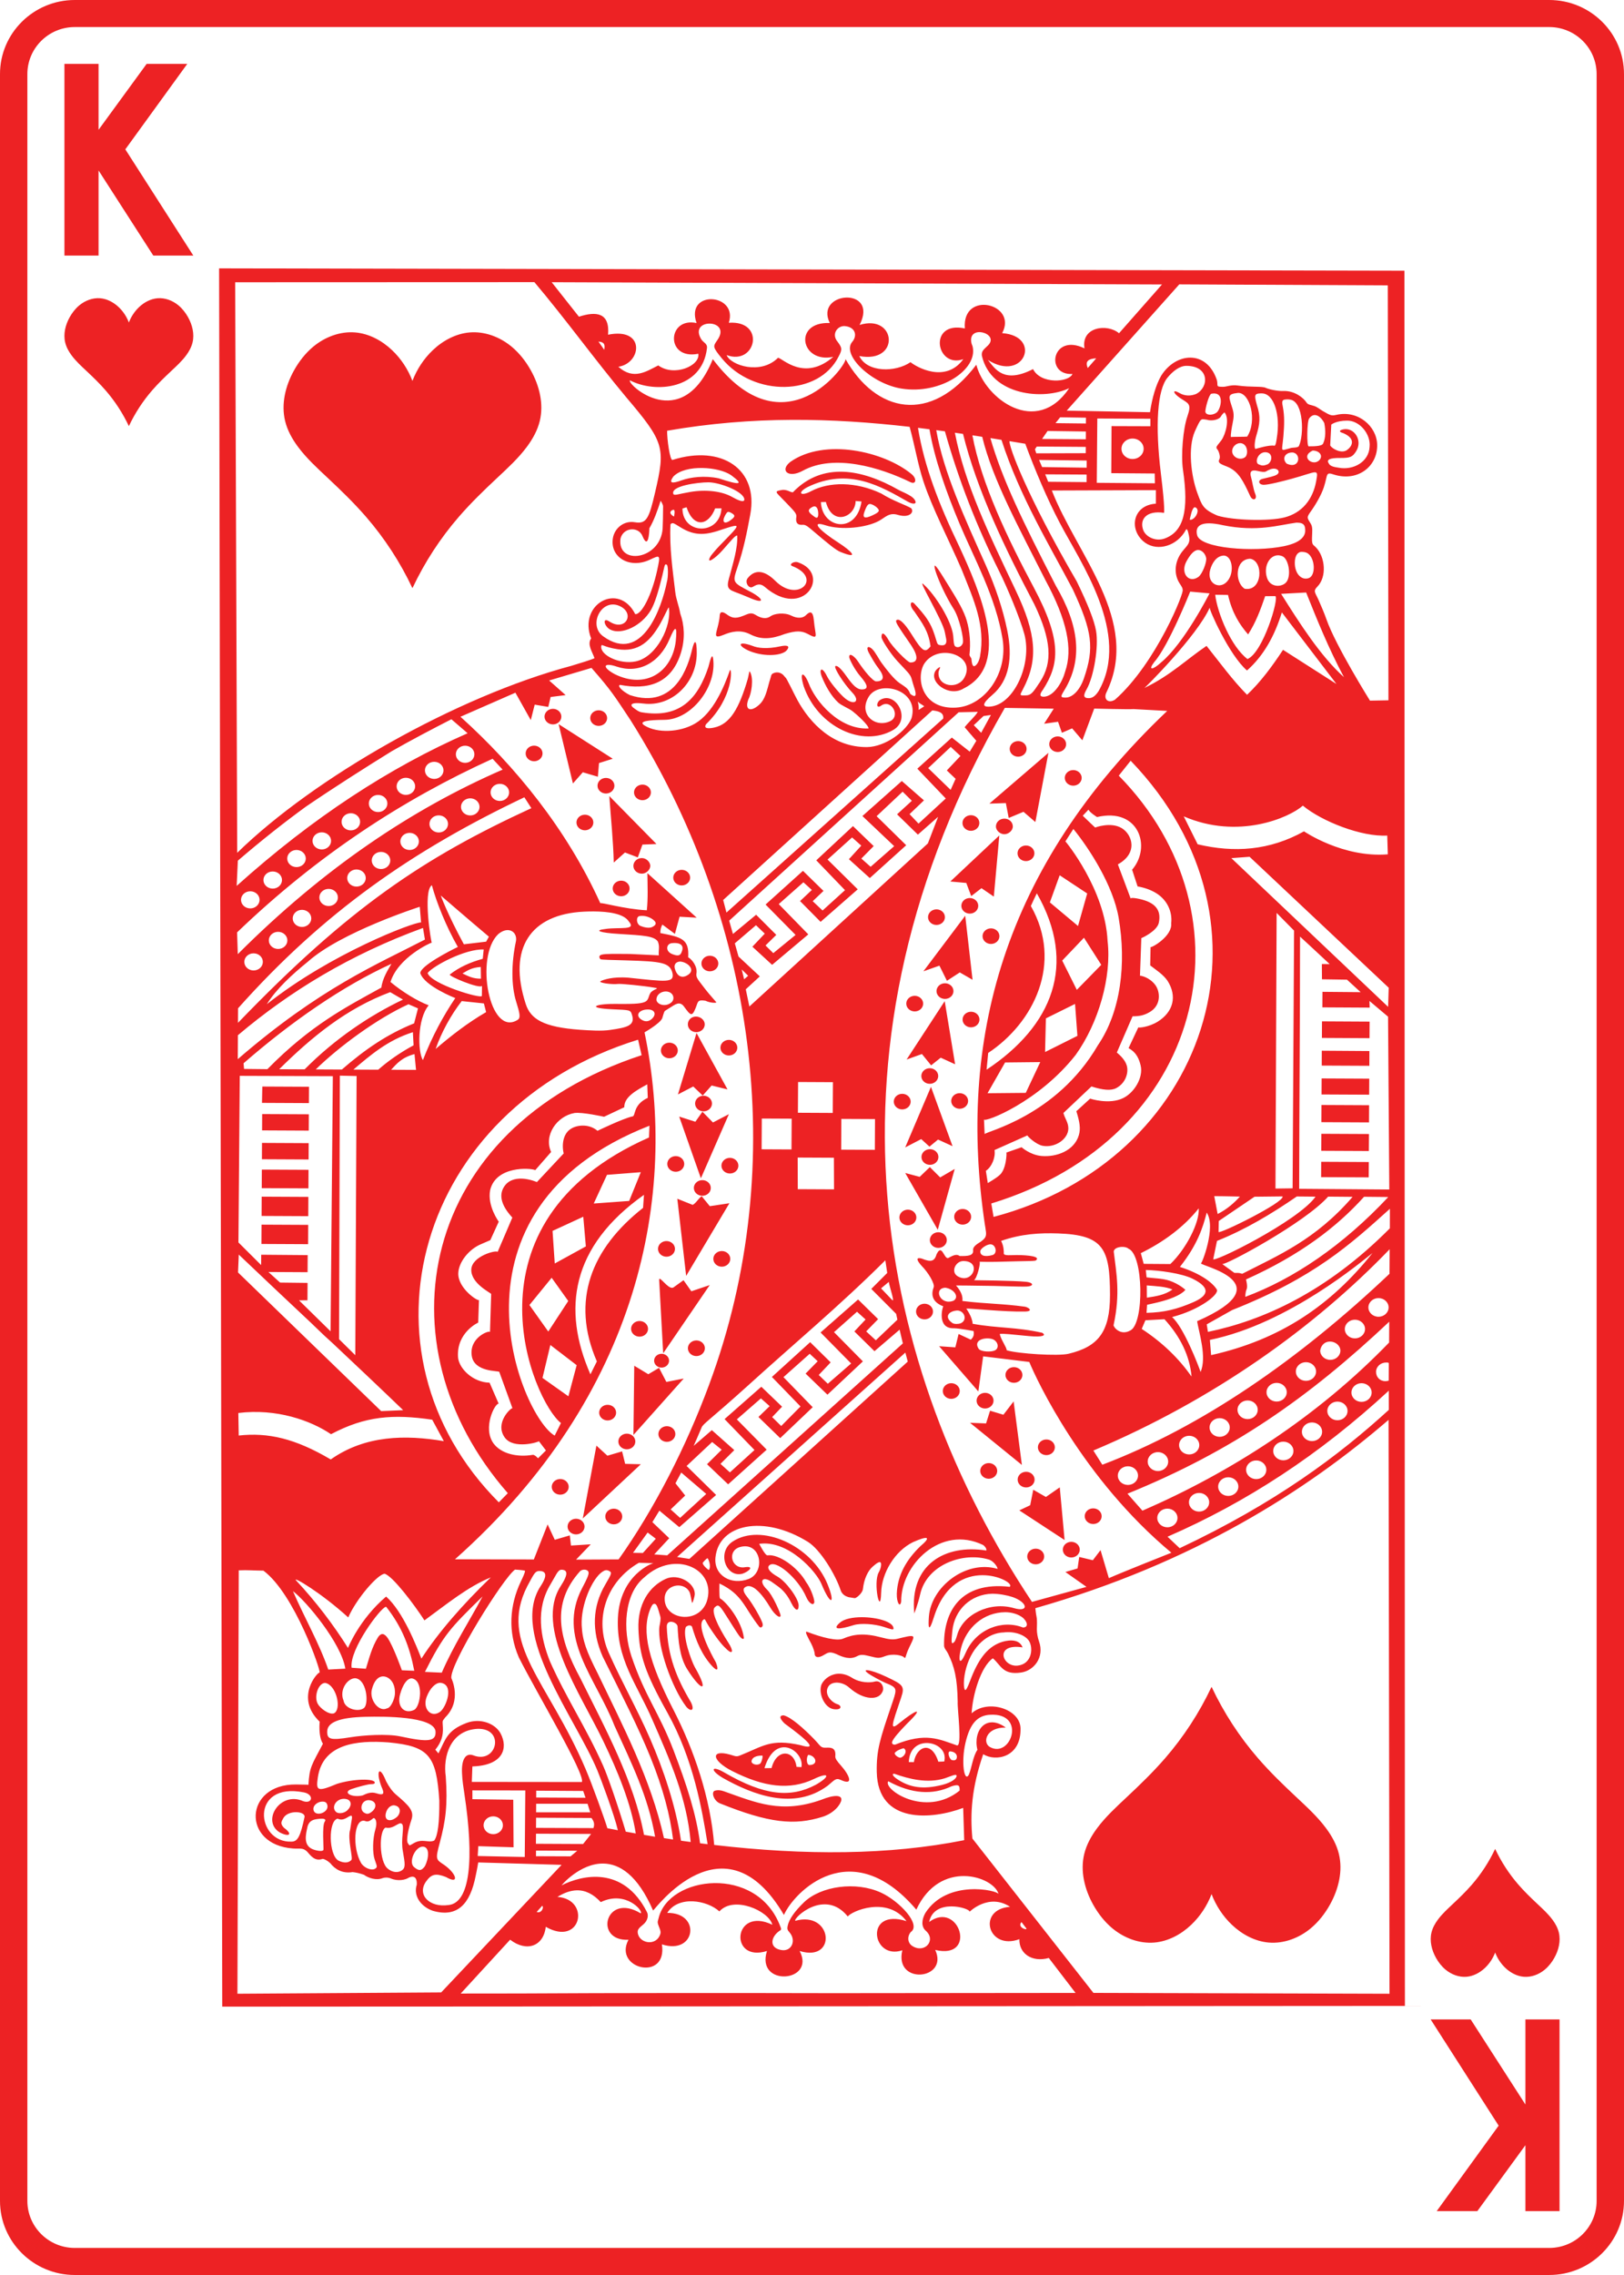 <?xml version="1.0" encoding="UTF-8"?>
<svg id="Layer_1" data-name="Layer 1" xmlns="http://www.w3.org/2000/svg" width="2.5in" height="3.5in" viewBox="0 0 180 252">
  <defs>
    <style>
      .cls-1 {
        fill: #ed2224;
        stroke-width: 0px;
      }
    </style>
  </defs>
  <path class="cls-1" d="m148.399,205.364c.459,1.886-.04,3.907-.984,5.601-.553.992-1.259,1.904-2.13,2.63-1.293,1.077-2.981,1.722-4.655,1.581-1.535-.129-2.97-.903-4.09-1.967-.991-.941-1.763-2.114-2.254-3.4-.491,1.285-1.263,2.459-2.254,3.4-1.12,1.064-2.555,1.838-4.09,1.967-1.674.141-3.362-.504-4.655-1.581-.87-.725-1.577-1.638-2.13-2.63-.943-1.694-1.443-3.715-.984-5.601.254-1.041.786-1.996,1.425-2.855.945-1.271,2.12-2.346,3.274-3.427,1.478-1.384,2.937-2.793,4.265-4.324,2.059-2.374,3.791-5.033,5.133-7.879h.033c1.342,2.846,3.075,5.505,5.133,7.879,1.327,1.531,2.786,2.94,4.265,4.324,1.155,1.081,2.33,2.156,3.275,3.427.638.858,1.171,1.813,1.425,2.855Zm-27.237-36.549c.519.003.942-.384.944-.863.003-.479-.416-.87-.935-.872-.519-.003-.942.384-.944.863-.003.479.416.869.935.872Zm-2.428,3.708c.519.002.942-.384.945-.863.002-.479-.416-.87-.935-.872-.519-.003-.942.384-.944.863-.003.479.416.869.935.872Zm-4.21-7.506l-.34,1.714-1.204.575,5.017,3.282-.534-5.835-1.537,1.066-1.403-.801Zm-4.931-2.952c-.519-.002-.942.384-.944.863-.003.479.416.869.935.872.519.003.942-.384.945-.863.002-.479-.416-.87-.935-.872Zm2.754-6.83l-1.132,1.475-1.478-.446-.445,1.407-1.775-.069,5.746,4.667s-.916-7.033-.916-7.033ZM20.759,7.073h-4.504l-5.332,7.305v-7.305h-3.782v21.237h3.782v-9.427l6.067,9.427h4.437l-7.537-11.766s6.869-9.471,6.869-9.471Zm-.975,26.756c-.647-.539-1.491-.861-2.328-.791-.767.065-1.485.452-2.045.984-.496.471-.882,1.057-1.127,1.7-.245-.643-.631-1.229-1.127-1.7-.56-.532-1.278-.919-2.045-.984-.837-.07-1.681.252-2.328.791-.435.363-.789.819-1.065,1.315-.472.847-.722,1.858-.492,2.801.127.521.393.998.713,1.427.472.635,1.06,1.173,1.637,1.713.739.692,1.469,1.397,2.132,2.162,1.029,1.187,1.895,2.517,2.566,3.94h.016c.671-1.423,1.537-2.753,2.567-3.94.663-.765,1.393-1.47,2.132-2.162.577-.54,1.165-1.078,1.637-1.713.319-.429.585-.907.712-1.427.23-.943-.02-1.954-.492-2.801-.276-.496-.629-.952-1.065-1.315h-0Zm92.593,119.343c.519.003.942-.384.944-.863.003-.479-.416-.87-.935-.872-.519-.003-.942.384-.944.863-.003.479.416.87.935.872Zm-6.935.044c-.519-.003-.942.384-.945.863-.003.479.416.87.935.872.519.002.942-.384.945-.863.003-.479-.416-.87-.935-.872Zm9.358,18.329c-.519-.003-.942.384-.945.863-.003.479.416.869.935.872.519.003.942-.384.945-.863.003-.479-.416-.87-.935-.872ZM180,8.203v235.593c0,4.523-3.716,8.203-8.285,8.203H8.284c-4.568,0-8.284-3.68-8.284-8.203V8.203C0,3.68,3.716,0,8.284,0h163.431c4.568,0,8.285,3.68,8.285,8.203Zm-3.035,0c0-2.87-2.356-5.206-5.25-5.206H8.284c-2.895,0-5.25,2.335-5.25,5.206v235.593c0,2.87,2.355,5.206,5.25,5.206h163.431c2.895,0,5.25-2.335,5.25-5.206V8.203Zm-67.788,147.815c.519.003.942-.384.945-.863.003-.479-.416-.869-.935-.872-.519-.002-.942.384-.945.863-.003.479.416.87.935.872Zm9.773-68.989c.517.003.938-.382.941-.859.002-.477-.414-.866-.931-.869-.517-.002-.938.382-.941.86-.002.477.414.866.931.868Zm-16.843,39.147l.912.837.952-.785,1.607.734-2.392-6.574-2.856,6.711s1.777-.923,1.777-.923Zm.942-6.122c.517.003.938-.382.941-.859.002-.477-.414-.866-.931-.869-.517-.002-.938.382-.941.86-.003.477.414.866.931.868Zm3.313,2.764h-0.0 0Zm.941-.859c.003-.477-.414-.866-.931-.869-.517-.002-.938.382-.941.859-.003.477.414.866.931.869.517.002.938-.382.941-.859Zm-.599,11.958c-.519-.003-.942.384-.945.863-.003.479.416.87.935.872.519.003.942-.384.945-.863.003-.479-.416-.87-.935-.872Zm-3.627-6.624c-.519-.002-.942.384-.944.863-.003.479.416.87.935.872.519.003.942-.384.944-.863.003-.479-.416-.869-.935-.872Zm4.554-15.223c-.517-.003-.938.382-.941.86-.003.477.414.866.931.868.517.003.938-.382.941-.86.003-.477-.414-.866-.931-.868Zm-1.952-2.282c.003-.479-.416-.869-.935-.872-.519-.003-.942.384-.945.863-.003.479.416.869.935.872.519.002.942-.384.945-.863Zm63.395,123.329l-6.067-9.427h-4.437l7.537,11.766-6.869,9.471h4.504l5.332-7.305v7.305h3.782v-21.237h-3.782v9.427Zm-61.579-133.644c-.517-.002-.938.383-.941.86-.003.477.414.866.931.869.517.003.938-.382.941-.859.003-.477-.414-.866-.931-.869h-0Zm-57.641,8.469h0v-0.0 0Zm7.061,96.68h0v0-0ZM155.662,29.986l.053,192.207-131.08.082-.35-192.549s131.377.26,131.377.26Zm-22.978,116.364c9.69-4.25.292-6.131.424-6.418.066.166,1.717-3.996.642-5.613-.437,1.687-1.023,3.546-2.972,6.016,2.269.73,3.615,1.719,4.101,2.52.232.563-1.951,2.256-4.972,3.035,1.293,1.113,2.95,5.446,3.164,6.085h0c.708-1.662-.183-4.362-.386-5.625Zm-9.257.43c-.04.186.741,1.234,1.865.59,1.545-.771,1.465-8.417-.228-9.059-.123-.125-.375-.19-.643-.194-.447-.007-.942.155-.977.512.295,2.461.747,4.637-.016,8.151Zm1.893-62.515l-1.317,1.654c15.269,15.553,9.577,40.147-14.13,47.392l.252,1.485c23.493-6.191,32.666-32.389,15.195-50.531Zm-.353,81.191l1.658,1.881c9.834-4.271,19.424-10.43,27.341-18.625l.014-2.309c-8.954,8.429-17.383,14.327-29.012,19.052Zm3.37-2.509c.627.003,1.138-.464,1.141-1.043.003-.579-.502-1.05-1.129-1.054-.627-.003-1.138.464-1.141,1.043-.003.579.502,1.051,1.129,1.054Zm3.462-1.839c.618.003,1.123-.457,1.126-1.029.003-.571-.496-1.036-1.114-1.039-.618-.003-1.123.458-1.125,1.029-.003.571.495,1.036,1.114,1.039Zm3.378-1.952c.619.003,1.123-.457,1.126-1.029.003-.571-.496-1.036-1.114-1.039-.619-.003-1.123.458-1.125,1.029-.003.571.495,1.036,1.114,1.039Zm1.985-3c-.003.571.495,1.036,1.114,1.039.618.003,1.123-.457,1.126-1.028.003-.571-.495-1.036-1.114-1.039-.619-.003-1.123.458-1.126,1.029h0Zm4.331-.907c.618.003,1.123-.458,1.126-1.029.003-.571-.496-1.036-1.114-1.039-.619-.003-1.123.457-1.126,1.029-.003.571.495,1.036,1.114,1.039Zm3.25-2.293c.618.003,1.123-.458,1.126-1.029.003-.571-.496-1.036-1.115-1.039-.618-.003-1.123.457-1.125,1.029-.003.571.495,1.036,1.114,1.039Zm1.584-3.363c-.003.571.496,1.037,1.114,1.039.618.003,1.123-.457,1.125-1.028-.016-.591-.572-.988-1.129-1.001-.492-.011-.985.277-1.11.99h0Zm3.843-1.341c.618.003,1.123-.458,1.126-1.029.003-.571-.496-1.036-1.114-1.039-.619-.003-1.123.457-1.126,1.029-.003.571.496,1.036,1.114,1.039Zm1.5-3.435c-.003.571.495,1.036,1.114,1.04.619.003,1.123-.458,1.126-1.029.003-.571-.496-1.036-1.114-1.039-.619-.003-1.123.457-1.126,1.028h0Zm-22.288,24.361v0c.618.003,1.122-.458,1.126-1.029.003-.571-.496-1.036-1.114-1.039-.618-.003-1.123.457-1.125,1.028-.003.571.495,1.036,1.114,1.039Zm.023,1.042l1.348,1.273c10.661-5.03,17.644-10.268,23.18-15.323l-.003-2.126c-7.668,7.092-15.834,12.401-24.525,16.176Zm3.491-2.782c.619.003,1.123-.457,1.126-1.028.003-.571-.496-1.036-1.114-1.039-.618-.003-1.123.457-1.126,1.028-.003.571.496,1.036,1.114,1.039Zm3.235-1.735c.618.003,1.122-.457,1.126-1.028.003-.571-.496-1.036-1.114-1.04-.618-.003-1.123.458-1.125,1.029-.003.571.495,1.036,1.114,1.039Zm3.1-1.864c.619.003,1.123-.457,1.126-1.028.003-.571-.495-1.036-1.114-1.039-.619-.003-1.123.458-1.126,1.029-.003.571.496,1.036,1.114,1.039Zm1.891-3.12c-.003.571.496,1.036,1.114,1.039.619.003,1.123-.458,1.126-1.028.003-.571-.495-1.036-1.114-1.039-.619-.003-1.123.457-1.126,1.028h0Zm4.293-1.089c.618.003,1.123-.458,1.125-1.028.003-.571-.495-1.036-1.114-1.039-.618-.003-1.123.458-1.126,1.028-.003.571.496,1.036,1.114,1.039Zm2.817-2.309c.619.003,1.123-.457,1.126-1.028.003-.571-.495-1.036-1.114-1.039-.618-.003-1.123.458-1.126,1.029-.003.571.496,1.036,1.114,1.039Zm1.558-3.077c-.003.571.495,1.037,1.114,1.04.619.003,1.123-.458,1.126-1.029.003-.571-.496-1.036-1.114-1.039-.619-.003-1.123.458-1.126,1.028h0Zm3.755-1.253c.132.001.259-.02.376-.058l.011-1.902c.001-.115-.155-.107-.287-.107-.618-.003-1.123.457-1.126,1.028-.003.571.408,1.036,1.026,1.039Zm-27.41,10.466c.003-.571-.495-1.036-1.114-1.039-.619-.003-1.123.457-1.126,1.029-.003.571.495,1.036,1.114,1.039.619.003,1.123-.458,1.126-1.029Zm-12.052-12.593l-5.113-.623-.532,3.889-4.348-5.01,1.798.125.361-1.482,1.347.63c.244-.209.411-.479.312-.955,0,0-1.564-.299-2.181-.308-1.941.062-1.243-2.422-1.171-2.428-1.249-.475-1.375-1.299-1.069-2.116.136-.364-.549-1.583-1.363-2.4-.588-.662-.573-.945.043-.775.979.404,1.404.346,1.633-.456.595-1.27.814.467,1.275.406.33-.149.883-.564,1.29-.231.888.008,1.567-.01,1.492-.662-.04-.347.383-.648.849-.927.489-.362.621-.555.581-1.06-.017-.215-.129-.85-.129-.85-3.009-20.267,1.882-39.476,20.213-56.884l-3.757-.204c-.003.001-.009.004-.012.004-.479.042-4.321-.056-4.321-.056l-1.315,3.512-1.132-1.323-1.134.488-.429-1.22-1.543.219,1.068-1.666-5.423-.09c-21.677,37.595-14.08,73.282,3.009,99.03l6.043-1.664-2.338-1.647,1.348-.394.184-1.274,1.509.365.854-1.122.922,3.106c1.518-.673,6.931-2.817,6.931-2.817-9.834-8.191-14.941-19.16-15.751-21.131l0.0 0Zm-.745,31.615c-3.157-.484-2.278,2.199-.547,2.02,1.468-.151,1.749-1.714,1.334-2.604-.36-.771-1.696-1.231-2.847-1.074-1.776.037-3.46,1.466-4.16,3.84-.388,1.317-.317,2.413-.152,2.531.099.071.291-.296.554-1.0.888-2.372,1.866-3.662,3.296-4.23.7-.268,2.12-.557,2.523.516Zm-1.86,8.883c-2.218-.043-2.598,1.676-1.767,2.148,2.33,1.322,4.1-3.775.05-3.57-1.434.072-2.254.991-2.747,3.094-.509,2.172-.136,4.425.362,3.568.324-.751.467-2.08.96-2.775-.52-2.141.973-4.039,3.141-2.464h0Zm-8.898,20.511c2.427-3.738,7.978-2.493,8.101-2.068-.548-1.976-6.501-3.919-9.119,1.726-7.232-8.489-13.568-1.932-14.674.588-6.623-11.282-14.408-.454-14.503-.491-1.724-3.977-3.737-5.177-5.512-5.204-2.595-.039-4.679,2.442-4.632,2.417,2.269-1.15,6.833-2.203,9.46,2.947.178.349.09.732-.1,1.045-.316.499-.958.661-.92,1.208.083,1.205,2.05,1.632,2.508.18.112-.356-.173-.739-.28-1.192-.042-.177.044-.357.083-.529,1.086-4.729,10.894-5.984,13.485.865.088.232.199.393-.098.526-.967.675-1.167,1.917.273,2.121,1.099.156,1.641-1.08.834-1.99-.21-.22-.257-.392-.177-.721.151-.707.772-1.589,1.785-2.57,1.883-1.824,5.783-2.369,8.569-1.078,2.03.941,4.491,3.54,3.278,4.365-.412.504-.348,1.206.183,1.543,1.364.864,2.681-.637,1.485-1.695h-0c-.507-.449-.48-1.202-.031-1.994Zm-49.565-7.375l-.068,1.09,5.216.11.061-7.372h.001l-5.868-.007.002.977,4.529.061.031,5.266s-3.903-.125-3.903-.125Zm1.649-1.327c.591.003,1.073-.437,1.076-.983.003-.545-.474-.99-1.065-.993-.591-.003-1.073.437-1.076.983-.003.546.473.99,1.064.993Zm9.829-5.778c.415-.83-5.054-9.951-6.987-13.805-1.23-2.838-1.026-5.776.216-8.391.249-.524.47-.991.471-1.205-.198-.081-1.108-.129-1.108-.129-1.284.88-7.278,10.51-7.059,12.025,0,0,1.236,2.471-.684,4.355-.332.475-.302.235-.254,1.103.049.885-.175,1.66-.838,2.464l.346.411c.791-1.546.932-2.546,3.129-3.375,1.521-.574,3.178.068,3.764,1.178.846,1.604.296,3.536-3.132,3.643l-.062,1.712s12.197.013,12.197.013Zm-12.046-2.958c2.628,1.026,3.58-3.006.5-2.936-3.046.158-3.862,3.084-3.539,5.293.22,3.123-.008,4.883-.671,7.348-.491,1.827-.423,1.828.47,2.417,1.391.961,1.773,2.257.226,1.361-1.127-.444-1.627-.334-2.212.499-1.033,1.471.381,2.905,2.482,2.604,2.413-.228,2.869-5.083,1.765-12.339-.097-.658-.232-1.484-.256-2.218-.096-1.655.444-2.316,1.235-2.03Zm-6.847,7.144c-.349,1.016-.605,2.289-.394,2.592.224.323.124.292.651-.002.958-.555,1.597.004,2.269-.29.405-.548.586-2.005.567-4.42-.325-4.992-1.134-6.023-5.607-6.453-3.565-.271-7.319.165-7.859,3.883-.213,1.466-.087,1.635,2.137.702,1.81-.566,4.18-.606,4.175-.129-.001.113-.128.167-.388.164-.36-.003-1.524.319-2.174.543-1.068.367-.012.992,1.217.709.439-.213.935-.424,1.502-.24.963.31.891-.04.577-.751-.632-1.649-.236-2.488.524-.575.356.67.704,1.139,1.104,1.478,1.474,1.252,2.032,1.819,1.7,2.787h0Zm-1.615-.308c.417-.368.56-1.198-.334-1.301-.409.008-.77.376-.887.888-.187.818.505,1.019,1.221.413Zm-.99,5.731c.478.392,1.098.495,1.56.167.389-.277.358-.663.099-2.089-.122-.671-.09-1.276-.027-1.987.081-.907.036-1.133-.295-1.124-.414.116-.87.639-1.588.47-.775.302-.73,3.837.25,4.562h0Zm-2.965-.616c.409.613,1.38.934,1.7.472.092-.132-.06-.452-.213-.918-.228-.675-.237-2.229.107-3.369.191-.631.054-1.186-.226-1.184-.273.191-.534.517-.985.306-1.202-.255-1.381,2.963-.383,4.693Zm.263-5.644c.363.252.571.23.979-.109.602-.545.346-1.224-.442-1.231-.749.021-.995.964-.537,1.339h-0Zm-1.481,1.924c.143-1.103.352-1.615.044-1.535-.308.08-.765.636-1.437.321-1.049.22-1.002,3.988.077,4.636.311.165,1.013.414,1.453-.063.202-.219-.459-2.322-.138-3.359h-0Zm-1.573-1.965c.244.23.842.17,1.185-.111.659-.54.589-1.325-.292-1.336-.88-.01-1.442.931-.894,1.447h-0Zm-1.253,1.095c.249-.337-.201-.366-.542-.332-.619.063-1.12.115-1.352.84-.207.924-.497,2.068.542,2.524.422.179,1.18.314,1.219.059.031-.202-.166-2.655.133-3.091h0Zm-2.403-2.288c1.066.364,1.242-.735.109-.964-6.033-1.215-5.327,5.62-1.374,5.451.687-.002.981-.609,1.435-2.716.141-.664-1.797-.821-2.336.091-.26.453-.368.636.055,1.091,1.036.749.571,1.058-.474.511-2.048-1.263.047-4.584,2.586-3.465Zm2.629.258c-.132-.191-.314-.21-.52-.204-.529.015-1.142.508-.903,1.054.324.674,1.898.056,1.424-.85Zm-9.826-88.078l-.009,1.611c12.279-12.743,20.559-18.276,32.517-23.78l-.776-1.204c-12.413,5.899-22.249,12.737-31.733,23.373Zm1.715-4.191c.568.003,1.03-.42,1.033-.944.003-.524-.455-.951-1.022-.954-.568-.003-1.03.42-1.033.944-.003.524.455.951,1.022.954Zm2.717-2.381c.568.003,1.03-.42,1.034-.944.003-.524-.455-.951-1.022-.954-.568-.003-1.031.42-1.034.944-.003.524.455.951,1.023.954Zm2.649-2.437c.568.003,1.03-.42,1.033-.944.003-.524-.455-.951-1.023-.954-.568-.003-1.03.42-1.033.944-.003.524.455.951,1.023.954Zm2.951-2.319c.568.003,1.03-.42,1.033-.944.003-.524-.455-.951-1.022-.954-.568-.003-1.03.42-1.033.944-.003.524.455.951,1.022.954Zm3.088-2.152c.567.003,1.03-.42,1.033-.944.003-.524-.455-.951-1.023-.954-.568-.003-1.03.42-1.033.944-.003.524.455.951,1.023.954Zm2.719-1.945c.568.003,1.03-.42,1.033-.944.003-.524-.455-.951-1.022-.954-.568-.003-1.03.42-1.033.944-.003.524.455.951,1.022.954v-0Zm3.169-2.109c.567.003,1.03-.42,1.033-.944.003-.524-.455-.951-1.022-.954-.567-.003-1.03.42-1.033.944-.003.524.455.951,1.022.954Zm3.229-1.939c.567.003,1.03-.42,1.033-.944.003-.524-.455-.951-1.023-.954-.568-.003-1.03.42-1.033.944-.003.524.455.951,1.023.954Zm3.493-1.888c.568.003,1.03-.42,1.033-.944.003-.524-.455-.951-1.022-.954-.568-.003-1.03.42-1.033.944-.003.524.455.951,1.022.954Zm14.425,9.73c.04-.145,2.576.634,5.15.776.144-1.333.081-2.733.061-4.118l5.464,4.934-1.894-.105-.517,1.903-1.39-1.033c-.168.31-.234.593-.224.941,2.374.463,3.212.668,3.084,2.685.402.205,1.044,1.016.918,1.764-.082.491.164.695,1.021,1.821.363.477,1.129,1.316,1.177,1.39.065.1-.658.104-1.2-.165-.927-.14-.807.116-1.094.82-.399.981-.553.828-1.268-.151-.155-.212-.266-.305-.481-.356-.375-.09-.883.354-1.646.81-.118.088-.249.684-.307.824-.241.576-1.958,1.556-1.958,1.556,3.716,17.879-.441,40.108-21.007,58.368l8.737.021,1.529-3.884.792,1.704,1.667-.488.128,1.127,2.195-.138-1.628,1.695,4.714-.023c3.959-5.573,7.502-12.517,10.024-19.335,9.191-24.708,4.937-51.996-8.707-73.635-1.867-2.817-2.152-3.301-4.324-5.782l-4.691,1.394,1.828,1.62-1.666.208-.259,1.1-1.506-.252-.432,1.715-1.705-3.039-6.09,2.665c6.051,5.452,11.772,12.43,15.505,20.666l-0.0 0Zm-14.983-17.455c-.568-.003-1.03.42-1.033.944-.003.524.455.951,1.022.954.568.003,1.03-.42,1.033-.944.003-.524-.455-.951-1.022-.954v-0Zm15.987-13.758c1.747,1.144,2.852-.829,1.237-1.665-2.068-1.071-3.663,2.045-1.937,3.298,4.347,3.155,6.511-3.237,7.065-5.989.164-.543.16-1.836-.001-1.93-.049-.029-.087-.044-.118-.043-.139.006-.159.328-.383,1.245-.446,1.822-.84,3.086-1.257,3.801-1.045,1.792-3.257,2.79-4.473,2.195h0c-.718-.328-.981-1.466-.133-.911h-0Zm10.811-30.259c-.524,4.521-5.694,5.026-8.531,3.549-.426.345,5.735,6.092,9.18-2.349,7.964,10.547,15.092.333,14.694-.039,3.352,5.94,9.419,7.37,14.513.655.983,3.794,6.664,8,10.295,2.596-2.799,1.358-8.656.863-9.68-3.592-.062-.533.202-.676.693-1.158,1.308-1.333-2.298-2.358-1.851-.253.032.151.111.285.142.43.556,2.514-3.553,5.297-7.865,4.625-3.364-.524-6.718-3.768-5.482-5.189.569-.67.371-1.617-.803-1.735-.787-.079-1.518.815-.88,1.66.529.7.617.886.171,1.704-2.195,4.404-9.408,4.512-12.942.214-.444-.544-.762-.945-.833-1.233-.087-.351.296-.663.525-1.123,1.012-2.034-3.329-2.039-1.996.203.263.442.722.479.65,1.037v-0Zm49.148,8.63l.001-.832-5.883-.025-.06,7.124,6.443.052-.021-1.084-4.813-.038.029-5.212s4.304.014,4.304.014Zm-1.968,1.364c-.677-.003-1.23.501-1.234,1.127-.003.626.543,1.136,1.221,1.139.678.003,1.23-.501,1.234-1.127.004-.626-.543-1.136-1.221-1.139Zm-8.954,5.753c2.739,7.072,9.86,14.443,6.071,22.324-.401.76.154,1.318.926.85,4.619-4.074,7.811-12.186,7.492-12.179.058-.185-.269-.588-.425-.87-.566-1.024-.434-2.395.484-3.478.568-.671.814-.871.646-1.658-.058-.272-.12-.55-.192-.642-.116-.146-.14.031-.331.324-1.098,1.648-3.264,2.097-4.567.925-1.589-1.43-1.062-3.982,1.429-4.137l.001-1.498v-0s-11.533.04-11.533.04Zm12.436,2.475c-1.947-.294-2.743.719-2.306,1.906.279.758,1.378,1.311,2.4.928,2.075-.778,2.674-3.04,2.007-7.586-.244-1.662.016-4.583.486-5.932.505-1.449.111-1.413-.81-2.037-.784-.531-.885-.994-.127-.585.674.413,1.351.362,1.905.137,1.431-.723,1.514-3.093-1.06-3.114-.774-.006-1.53.602-2.117,1.314-1.098,1.333-1.397,5.16-.724,10.648.484,3.945.344,4.322.344,4.322h0Zm3.418-9.027c-.802,1.816-.414,4.948.264,6.8.496,1.354.604,1.84,2.264,2.543,1.75.525,5.683.629,7.39.195,1.961-.498,3.153-1.993,3.521-3.991.279-1.511.179-1.083-2.71-.293-1.009.276-2.554.668-3.092.667-.583-.001-.714-.515-.134-.659.684-.17,1.301-.283,1.591-.473.505-.331-.051-.935-.887-.514-.38.127-.239.355-1.276.107-.691-.165-.876.11-.712.662.159.538.245,1.343.475,1.891.269.64-.294.824-.565.23-.777-1.706-1.282-2.643-2.332-3.156-.647-.314-1.361-.409-1.08-.919.152-.275-.088-.934-.205-1.063-.275-.306-.071-.363.439-1.056.447-.628.924-2.323.347-3.059-.102-.006-.33.287-.42.446-.18.335-.981.544-1.575.35-.668-.081-.598-.242-1.303,1.291v0Zm2.412-2.084h.001c.46-.36.976-2.408-.609-2.076-.259.154-.641,1.553-.645,1.993.083.42.814.416,1.254.083Zm3.388,2.664c1.145-1.796.3-4.879-1.009-4.838-1.3.138-1.022.405-.601,1.817.169.566.107.965.003,1.491-.122.614-.23,1.256-.205,1.578.008-.029,1.595-.012,1.811-.048Zm-.725.726c-.623-.026-1.102.629-.892,1.154.232.581,1.004.746,1.42.37h0c.324-.325.262-1.44-.527-1.523Zm1.75-.887c-.201.661-.264,1.394-.119,1.531.027.004,1.572-.494,2.127-.353.148-.086.184-.475.246-.845.431-2.578-.312-4.942-1.641-4.955-.054-.001-.106-.002-.153-.001-.713.015-.703.223-.402,1.319.42,1.267.314,2.081-.057,3.304h0Zm.976,1.893c-.835,0-1.212,1.171-.717,1.352.361.132.455.193,1.001-.022h0c.546-.346.564-1.321-.284-1.329Zm2.011-1.786c-.154,1.818-.43,1.646.813,1.325.197-.066.747-.02.891-.198.607-1.206.533-4.927-.926-5.16-.189-.04-.41-.047-.618-.01-.357.028-.319.343-.223.796.197,1.031.168,2.0.062,3.248Zm.993,1.815c-.819-.007-1.179.688-.632,1.236,1.515.681,1.637-1.186.632-1.236Zm1.864-3.77c-.25.307-.283,3.136-.052,3.088.391-.002,1.401.019,1.582-.279.314-.635.303-1.481.143-2.305-.325-.657-1.081-1.314-1.673-.504h0Zm1.117,4.63c.473-.495.015-1.082-.738-1.069-1.415.674.025,1.793.738,1.069Zm-2.792,52.103l-1.934-1.961-.127,30.534,1.899-.026h0l.162-28.547Zm-8.542,34.371l-.408,1.979c-.413.69,9.454-4.181,11.33-6.881l-2.06-.02-.015-0c-2.779,1.912-5.668,3.65-8.847,4.922Zm4.162-4.895l-3.964,2.686-.026,1.213c.024.311,7.363-3.301,7.095-3.933v-0l-3.105.035Zm-1.621-.015s-2.024-.051-2.845-.046l.376,1.976v0c.982-.495,1.775-1.167,2.469-1.93Zm7.103-40.457s4.321,2.956,9.29,2.545l-.065-2.079c-2.848.169-7.257-1.575-9.351-3.313-1.539,1.36-7.199,3.791-13.204,1.186l1.543,3.095c4.054.954,7.949.701,11.787-1.434Zm-9.843-26.209c.244,2.044,1.76,5.748,3.577,7.124,1.726-.723,3.519-6.732,3.089-6.972l-1.128.009c-.519,1.517-1.053,2.94-1.891,4.233-.955-1.098-1.766-2.375-2.227-4.373l-1.419-.021Zm1.177-1.329c1.019-.871.796-3-.24-3.011-.812.047-1.282.836-1.489,1.561-.414,1.451.877,2.178,1.729,1.45Zm2.086.665c1.985.352,2.132-3.076.617-3.322-1.699.043-1.744,2.588-.617,3.322Zm4.53-.637c.705-.639.373-2.654-.332-2.958-.188-.081-.371-.116-.544-.109-.933.039-1.578,1.257-1.176,2.494h0c.336,1.035,1.505,1.068,2.053.573Zm2.184-5.729c.007-.604-.087-.96-.965-.957-1.94.255-4.327,1.065-8.171.283-2.391-.541-3.116.047-2.841,1.116.375,1.454,6.252,1.905,9.628,1.208.706-.15,2.268-.543,2.349-1.649Zm-12.258-2.665c-.319.131-.443,1.026-.545,1.361.155.151.752-.207.864-.842.067-.38-.21-.514-.319-.518Zm-.896,5.984c-.723,1.3.238,2.503,1.313,1.738.434-.309.959-1.658.86-2.117-.117-.538-.535-.869-.885-.868-.45.001-.871.498-1.288,1.247h0Zm-3.581,11.172c-.726.943-.179.908.775.025,2.549-2.106,5.355-7.637,5.355-7.637l-2.143-.195s-2.386,6-3.987,7.806Zm-1.106,2.877c2.985-1.448,4.602-3.116,6.904-4.673,1.47,1.844,2.87,3.782,4.491,5.418,1.52-1.437,2.789-3.167,3.987-4.981l5.92,3.782-6.05-7.926c-.808,2.602-2.003,4.783-3.864,6.433-1.955-1.663-4.249-6.828-4.13-6.971h-0c-1.393,3.151-7.244,8.978-7.257,8.917Zm22.137-1.203c-1.691-3.16-2.958-6.294-4.193-9.383l-2.774.149c2.102,3.345,4.383,6.91,6.967,9.233v0Zm-4.026-13.727c-.185-.122-.472-.154-.632-.159-.48-.013-.785.438-.793,1.186-.013,1.221.733,2.004,1.543,1.725.796-.273.728-2.193-.118-2.752Zm-39.994,24.056l1.513-1.604-1.079-1.004-2.499,2.35,2.487,2.409.552-1.226s-.973-.925-.973-.925Zm2.543-2.084l.728-1.201-1.292-1.5c.353-.504,1.154-1.172,1.452-1.707l-2.117.047-25.437,23.085.418,1.472,2.57-2.13,2.235,2.231-1.196,1.173.862.85,2.47-2.017-3.325-3.366,4.144-3.733,2.277,2.224-1.195,1.138,1.091,1.032,2.487-2.254-3.184-3.305,4.068-3.79,2.296,2.214-1.369,1.381,1.03.911,2.61-2.285-3.521-3.338,4.367-3.878,2.454,2.144-1.596,1.525.995,1.05,3.019-2.783-3.153-3.301,3.824-3.448v-0l1.989,1.561 0-0Zm-9.149,57.745l-.207-1.403c-5.051,5.03-10.238,9.34-15.298,13.941-4.24,3.821-4.906,4.159-5.07,4.589-.112.293-.878,2.025-.878,2.025l2.016-1.74,2.488,2.211-1.531,1.522,1.045.947,2.725-2.48-3.317-3.422,4.074-3.585,2.3,2.21-1.1,1.153,1.003.986,2.141-2.164-3.172-3.269,4.241-3.853,2.273,2.238-1.323,1.396,1.007.972,2.586-2.247-3.39-3.433,4.159-3.655,2.22,2.178-1.323,1.357,1.068.986,2.391-2.283-.138-.648-2.754-2.761h0s1.763-1.766,1.763-1.766Zm-.681,1.707l1.224,1.284c.345.366-.306-1.516-.368-1.999,0,0-.856.715-.856.715Zm1.74,33.859c.072-2.121,1.096-3.821,2.596-5.277,1.319-1.112.819-1.188-.797-.47-2.02.988-3.474,3.418-3.53,5.604-.071,2.754-.931-1.12-.259-2.274.235-.404.305-.906.217-1.051-.113-.185-.445.029-.919.452-.498.445-.938,1.33-1.057,2.452-.041.385-.499.813-.734.949-.077.061-.165.084-.262.06-.045-.01-.23-.04-.41-.067-.129-.019-.233-.03-.309-.074l-.006-.004c-.229-.063-.608-.284-.746-.705-.574-1.752-2.259-4.521-3.636-5.375-4.896-3.035-9.88-1.983-10.246,1.739-.194,1.969,1.742,3.125,3.699,2.366,1.886-.751,1.371-4.165-.962-3.535-1.45.391-1.009,2.381.412,2.257,1.278-.218.571.459-.157.705-1.828.474-2.874-2.379-1.092-3.561,3.129-2.076,8.733.373,10.517,4.704.913,2.216.373,2.51-.671-.018-.55-1.332-3.665-4.898-6.894-4.435,0,0,.665,1.307.91,1.272,1.266-.18,3.392,1.368,4.286,2.963.544.699,1.068,2.204.865,2.341-.116.27-.578-.046-.84-.663-.887-2.09-3.506-4.345-4.161-3.469-.21.303.209.761.948,1.173.955.532,2.37,2.444,2.364,3.223-.006.694-.382.581-.815-.291-.742-1.493-1.469-1.804-2.005-2.216-1.18-.907-1.69-.228-.672.751.611.588,1.49,2.617,1.488,2.844-.005.412-.641-.047-1.116-.834-1.021-1.697-1.984-2.649-2.679-2.364-.43.176-.409.531.093,1.151.639.79,1.654,2.586,1.713,2.99.074.298-.181.492-.358.331-1.721-2.162-1.82-3.56-4.429-4.812,0,0-.044,1.473.056,1.647.699.373,2.429,2.509,2.649,4.375-.006.197-.203.134-.418-.105-.216-.24-.846-1.257-1.281-1.947-.978-1.55-1.082-1.735-1.518-1.34-.442.4.261,1.999,1.499,3.925.62.965.471,1.332-.131.782-.453-.413-.96-.967-1.889-2.378-.667-1.013-.521-1.115-.769-.928-.771.69.877,3.779,1.404,4.702.314.797.213,1.085-.39.444-1.149-1.231-1.794-2.809-2.257-4.402-.142-.198-.432-.164-.671.032-.433.965.612,3.785.98,4.452,1.654,2.877.746,2.761-.872.183-.797-1.302-.955-3.127-1.033-4.677-.024-.478-1.228-.912-1.196.041.111,3.243,1.077,5.666,2.672,8.341.499,1.035-.085,1.052-.54.468-1.551-2.048-3.206-6.646-2.949-8.853.067-.359.182-.825.094-1.122-.285-.967-.38-1.43-.694-1.388-.169.022-.301.288-.441.642-.95,2.407-.183,5.703,2.594,11.098,2.286,4.441,4.108,9.777,4.517,14.968,10.064,1.175,19.396,1.131,27.712-.528l-.113-3.576c-3.436,1.291-9.461,1.839-9.579-3.976-.049-2.391.372-3.687,1.581-7.236.623-1.827.718-2.002-.109-2.423-.706-.263-1.37-.635-1.991-.989-1.585-.925-.29-.785,1.58.1,1.816.86,2.078,1.015,1.648,2.282-1.061,3.126-1.306,3.752-.192,2.84,1.724-1.412,2.926-1.954.827.083-.931.954-1.467,1.599-1.609,1.927-.106.243-.007.399.299.386,3.406-1.389,4.891-.594,6.849.082.615.186.029-4.151.087-4.831-.043-2.643-.363-3.892-1.074-5.352-.161-.33-.357-.449-.433-.802-.102-3.866,1.871-7.198,7.266-6.58.861-.597-6.096-3.953-8.398,3.366-.608,1.933-.63,1.013-.552-.059.241-3.298,4.102-6.324,7.598-5.296.076-.094-.343-.795-.88-1.006-2.858-.924-6.948.509-7.685,3.826-.235,1.06-.65,2.12-.65,2.12-.553-5.425,3.423-7.696,7.975-6.971.07-.165-.126-.459-.359-.616-4.691-2.259-9.104,2.219-9.069,6.259v-0c-.14.788-.516.052-.486-.827h-0Zm-.28,19.907c-.3-.006-.159.255.247.54,1.44,1.009,2.963,1.227,5.071.693,1.023-.26,1.59-.701,1.593-.993.003-.28-.569.013-1.284.258-1.958.621-4.033.068-5.627-.498Zm.692-1.778c.483-.132.8-.801.349-1.05-.31.081-.705.221-.966.492-.14.225.434.599.616.558Zm1.48.494c.284-1.702,1.938-2.479,2.714-.049l.656-.025c.573-2.274-3.812-3.174-3.927.066l.557.008Zm4.16-.248c.156.052.626.172.612-.4-.053-.392-.46-.542-.775-.543-.262.02-.147.674.163.943Zm-6.996,2.362v0c-.627.879,4.098,4.098,7.911,1.038.005-.505-.021-.755-.875-.486-2.112,1.008-4.452.858-7.036-.551Zm8.577-14.218c1.152-2.655,4.061-3.707,6.339-2.816.485.025.676-.399.047-1.043-.555-.45-1.3-.644-2.005-.648-2.413.03-4.309,1.712-4.894,3.997v0c-.316,1.263-.195,2.138.512.509Zm5.227-6.177c-.671-.218-1.505-.371-2.28-.376-2.365.059-4.189,1.765-4.423,4.132-.12,1.219-.141,1.608.243,1.184.07-.077.192-.383.308-.788.625-2.194,3.566-3.718,6.287-2.93,1.675.485,1.546-.615-.135-1.222Zm-52.828,22.889l-.006.949,5.999.004-.298-.95-5.696-.003Zm5.469-.664l-.257-.752-5.204-.032-.005.758-0.0 0s5.465.026,5.465.026Zm-5.478,2.211l-.007,1.126,6.363.024c.105-.327.145-.646-.22-1.12,0,0-6.136-.03-6.136-.03Zm7.903,1.167c.389.075.773.143,1.16.216-.37-1.632-1.899-5.731-2.277-6.636-2.454-5.87-9.764-15.091-6.283-20.398.81-1.233.583-1.67-.13-1.677-.525-.005-.648.421-1.347,1.682-3.25,6.365,2.276,10.475,6.443,20.208.78,1.822,2.177,5.73,2.434,6.604Zm2.038.379c.369.067.739.134,1.107.199-.506-3.239-1.966-6.834-3.612-10.253-2.525-5.246-7.639-12.611-4.712-17.14.456-.706.649-1.169.626-1.452-.021-.259-.222-.368-.566-.371-.399.051-.575.611-1.185,1.616-1.676,2.761-1.124,5.85-.069,8.527,1.892,4.237,3.943,7.198,5.885,11.533v-0c.522,1.165,1.633,4.375,2.527,7.343Zm2.02.353c.41.069.822.142,1.229.208-.779-4.464-2.577-8.068-4.513-12.321-2.049-5.259-6.454-9.752-3.561-15.244.514-.966.725-1.444.704-1.696-.041-.373-.647-.417-.931-.167-3.268,3.617-2.378,7.468.027,11.892h0c2.772,5.58,5.93,11.37,7.045,17.328h-0Zm2.211.36c.338.053.675.104,1.012.154-.332-2.686-1.113-5.655-2.487-9.062-1.298-3.221-3.136-6.819-5.316-11.201-1.26-2.853-1.127-5.545.264-7.934.728-1.251.802-1.372.438-1.556-.265-.134-.447-.1-.739.097-1.128.758-2.396,3.65-2.29,5.94.077,1.666.524,2.86,1.792,5.352,2.728,5.708,5.872,11.634,7.327,18.211Zm1.884.235c.005.022-.001.033.001.052.362.052.719.096,1.079.144-.442-4.9-2.246-8.957-4.264-13.57-1.677-3.874-4.01-6.691-3.802-11.254.218-4.789,3.868-6.102,3.963-6.062l-1.639-.041c-3.574,2.057-5.036,6.203-3.321,10.011,1.415,3.175,3.164,6.259,4.557,9.461,1.475,3.393,2.836,7.401,3.426,11.259Zm-4.222-31.817l1.435-1.579-.905-.688-1.62,2.248s1.089.019,1.089.019Zm6.34,32.152c.28.036.561.073.84.107-.612-3.818-1.574-9.42-4.48-14.609-2.52-4.502-3.074-6.357-3.19-9.221-.109-2.692,1.131-4.697,3.027-5.562,1.385-.632,3.233.436,3.22,1.694-.002.181-.219.992-.289.955-.07-.037-.17-1.022-.327-1.248-.671-1.159-2.721-.755-2.725.776-.034,2.371,3.73,2.892,4.656.366,1.202-3.59-3.5-5.849-6.896-2.725-2.268,1.819-2.427,5.824-1.43,8.785,1.473,4.378,3.068,6.231,4.659,10.401v0c1.468,3.85,2.498,6.995,2.936,10.28Zm.973-30.266c.293-.401-.029-1.191-.134-1.297-.004-.003-.009-.007-.015-.007-.087-.001-.417.368-.497.458-.174.196.498.78.647.846h0Zm22.048-23.086l-.266-1-25.301,22.643,1.368.212v-0s24.199-21.855,24.199-21.855Zm-.544-2.014l-.359-1.524-2.787,2.384-2.228-2.189,1.243-1.322-.95-.858-2.548,2.261,3.2,3.238-3.929,3.689-2.422-2.338,1.342-1.368-.885-.826-2.91,2.589,3.241,3.33-3.602,3.425-2.411-2.342,1.242-1.201-.97-.858-2.667,2.324,3.306,3.355-4.271,3.839-2.339-2.228,1.624-1.607-1.058-.852-2.83,2.653,3.272,3.213-4.082,3.567-2.207-1.831-.778,1.271,1.869,1.783-1.663,1.794,1.442.103v0l26.114-23.475h-0Zm-24.124,16.848l-1.612,1.539,1.049.94,2.896-2.656-2.771-2.368-.64,1.19,1.078,1.354h-0Zm11.781-38.335l.019-3.407-3.31-.016-.02,3.407,3.31.016v0Zm.685.899l.014,3.502,4.016.019-.015-3.502-4.015-.019Zm3.89-4.942l.019-3.407-3.862-.019-.019,3.406,3.862.019Zm4.683.681l-3.732-.018-.019,3.406,3.732.018s.019-3.406.019-3.406Zm5.857-30.534l1.137-2.948-2.243,1.972-2.307-2.249,1.639-1.5-1.022-1.007-2.885,2.713,3.28,3.217-4.033,3.638-2.316-2.09,1.37-1.502-1.019-.908-2.718,2.448,3.345,3.299-4.117,3.603-2.277-2.302,1.307-1.23-.935-.851-2.733,2.416,3.276,3.355-4.012,3.373-2.187-2.008,1.374-1.449-.973-.932-2.347,2.007.41,1.461,2.361,2.2-1.557,1.43.399,1.907s19.782-18.063,19.782-18.063Zm-19.916,14.659l-.717-.701.266,1.088s.451-.387.451-.387Zm-4.671-27.862c-.265.428.109.543.921.363,1.728-.382,2.735-2.068,3.707-5.395.122-.418.145-.941.227-.803.47.771.174,2.46-.175,3.115-.37,1.016.132,1.394,1.009.727.531-.405.835-.861,1.166-2.108.09-.338.219-.826.31-1.082l.015-.071.001.014c.05-.271.135-.342.263-.403.498-.24,1.017-.02,1.257.361l-.002-.01s.127.125.176.199c.024.037.043.072.064.107.005.008.011.018.017.028.01.018.021.037.031.055.079.14.203.376.351.672.271.539.598,1.2.781,1.537,1.426,2.615,3.996,5.268,7.741,5.222,2.015-.025,4.375-1.788,4.92-3.206.904-3.16-3.617-4.303-4.758-2.349-1.154,1.902.701,3.484,2.386,2.688,1.199-.566.108-2.504-.991-1.726-.585.414-.56-.365-.1-.638,1.692-1.003,3.495,2.144,1.427,3.339-3.426,1.981-8.351-.358-9.91-4.821-.552-1.796.039-1.607.55-.334.719,1.935,3.369,5.139,6.619,4.986.094-.149-.623-.99-1.757-1.903-.401-.322-1.223-.618-1.621-.992-.759-.714-1.384-1.811-1.783-2.813-.362-.909.006-1.219.568-.072.314.642,1.44,1.995,2.004,2.45,1.039.838,1.708.307.805-.634-.954-.995-2.112-2.814-1.878-2.945.185-.103.59.222,1.236,1.139.681.966,1.141,1.441,1.679,1.446.788.007.685-.487-.122-1.421-.743-.859-1.235-1.956-1.254-2.11-.075-.617.567-.174.975.451.627.958,1.632,2.184,1.994,2.187.845.008.995-.478.288-1.415-.422-.54-.823-1.268-1.07-1.711-.523-.956.207-.871.751.077.214.295.394.662.603.952.555.767,1.403,1.855,2.016,2.276.727.5.943.568,1.205,1.213.586.463.735.215.449-.656-.095-.291-.23-.737-.298-.993-.141-.536-.464-.78-1.592-1.994-.715-.77-1.755-2.354-1.753-2.654.006-.754.44-.279.789.34.42.746,2.104,2.47,2.406,2.473.891.008.877-.721.099-1.898-1.502-2.205-2.008-2.822-1.468-2.843.214-.008.7.324,1.506,1.615,1.22,1.954,1.509,2.105,2.102,1.338-.222-1.7-.899-2.547-1.8-3.872-.653-.727-.374-1.284.035-.836,1.196,1.308,1.771,2.038,2.232,3.485.269.845.257,1.009.516,1.072.268.065.543.065.679-.114.207-.271.022-.723-.069-1.279-.217-1.311-3.246-6.242-2.34-5.302,1.262,1.133,3.074,4.011,3.259,5.657.045.401.04,1.048.223,1.191.204.159.642.135.834-.322.182-.467-.409-2.89-.98-3.779-.919-1.433-1.798-3.409-2.055-4.298-.446-1.571.839.705,1.331,1.451,1.247,2,1.837,3.051,2.144,4.079.358,1.228.447,2.52.308,3.822.025.153.193.313.217.433.066.883.264.92.506.689.239-.233.383-.616.443-.936.634-3.465-.699-6.298-2.024-9.631-1.46-3.387-3.254-6.771-4.248-9.79-.623-1.893-.915-3.795-1.528-6.036-8.602-.984-17.342-1.222-26.88.434-.014.884.311,3.365.607,3.229,5.459-1.719,9.546,1.05,8.611,6.044-.378,2.02-.721,3.786-1.41,5.825-.588,1.739-.572,1.686,1.442,2.744,1.491.784,1.66,1.455-.21.622-.415-.185-1.163-.471-1.55-.617-.894-.336-.897-.634-.511-1.925.296-1.164.863-2.89.795-4.313-.225-.002-.465.3-1.612,1.61-.825.943-1.925,1.675-1.335.673.055-.094.542-.698,1.023-1.192,2.307-2.37,2.506-2.5.309-1.783-1.708.598-2.977.828-4.647-.203-.851-.525-.892-.574-1.137-.353-.137,2.558.255,5.142.525,7.481.101.873.412,1.53.554,2.389.456,1.267.558,2.777.093,4.321-1.077,3.575-3.798,4.161-6.761,3.597-.327.084.17.671,1.083,1.131,5.076,1.677,6.502-3.376,6.894-5.023.279-1.168.524-1.186.523.385-.002,3.274-2.753,5.969-5.896,5.577-1.405-.175-1.667.132-.962.587.184.119.41.326.75.383,4.343.727,6.26-1.629,7.388-4.993.25-.944.424-1.561.531-.985.45,3.113-2.382,6.79-5.39,6.813-1.785.013-2.978.15-2.192.636,1.385.856,3.883.771,5.593-.231,1.981-1.161,3.2-4.004,3.857-5.913.231-.281.416,3.023-2.646,5.989l0-0Zm-11.611-8.661c-.164.995,2.042,2.082,3.834,1.697,2.34-.503,4.002-3.984,3.654-5.977-.072.018-.251.453-.667,1.271-1.319,2.592-2.766,3.714-5.028,3.357-1.62-.255-1.745-.638-1.793-.349,0,0,0,0,0,0Zm1.513,3.123c3.401,1.67,6.309-.219,6.74-3.632.095-.925.083-1.385-.046-1.385-.114.001-.319.359-.62,1.077-1.174,2.801-3.549,3.887-5.89,3.091-1.468-.5-1.674.055-.185.849Zm14.343-19.321c.051-.872-2.707-1.938-3.978-1.939-1.179-.001-4.314.404-3.874,1.33.183.143.594-.051,1.885-.267,1.681-.281,3.464-.097,4.623.564.599.342,1.289.642,1.344.311h-0Zm-1.37,1.495c-.171-.106-.33-.166-.413-.161-.108.006-.215.141-.359.413-.386.729-.069,1.032.642.492.461-.351.531-.495.131-.743Zm-1.865-.544c-.743,1.928-2.382,2.218-3.171-.129l-.454.147c.019,2.917,4.155,2.991,4.327-.025,0,0-.702.007-.702.007Zm1.785-3.67c-1.356-.949-5.063-1.249-6.417.139-.505.712-.238.836.922.419.98-.352,2.537-.55,4.097-.221,2.386.789,2.834.726,1.398-.337Zm-6.343,4.573s.18-.782-.065-.747c-.035.005-.161.038-.211.08-.401.34.276.667.276.667Zm27.11,21.42l.624-.404c-.309-.247-.495-.267-.726-.538.098.359.134.557.102.942Zm4.184-.26c3.139-.2,5.746-3.788,5.121-7.605-.765-4.665-3.156-8.933-4.758-12.739-1.46-3.47-2.79-7.204-3.342-10.483-.425-.054-.85-.111-1.276-.162.697,4.279,2.326,8.464,4.553,13.095,2.304,4.982,5.872,13.135.505,15.778-1.603,1.004-3.891-.696-3.119-1.952.107-.173.438-.45.516-.408.043.023-.201.449-.176.59-.105,1.555,2.144,1.939,2.889.524,1.294-2.458-3.006-3.855-4.502-1.452-.918,1.609-.194,5.056,3.588,4.815Zm-25.847,21.313l.364,1.393,24.021-21.488c.096-.644-.458-.828-1.203-.905,0,0-23.182,21-23.182,21Zm28.598-18.523l1.077-1.971-.818.116-1.08,1.015s.82.84.82.84Zm4.791-10.904c-.46-1.728-1.896-5.179-2.784-6.954-2.535-5.09-4.499-10.12-6.027-15.533-.319-.044-.639-.088-.959-.131.787,4.639,3.223,9.889,5.468,14.909,1.12,2.506,1.932,4.971,2.398,7.267.621,2.982.242,5.548-1.648,7.148-1.097.93-1.222,1.378-.241,1.298,2.631-.215,4.665-4.716,3.793-8.006v-0Zm.142,6.765c.591-.009.794-.285,1.589-1.498,1.422-2.17,1.242-4.662-.615-8.562-3.283-6.249-6.37-12.655-7.921-18.907-.301-.044-.602-.086-.902-.129,1.101,5.68,3.689,11.038,6.761,17.504,2.252,4.74,2.515,7.624.793,10.889-.39.738-.403.714.296.704h0Zm2.009.147c1.15-.043,2.068-1.672,2.359-2.768.884-2.527.207-5.736-2.179-10.145-2.827-5.613-5.859-11.1-7.007-15.879-.363-.056-.726-.11-1.089-.165.983,5.314,3.891,11.4,6.795,16.841,3.163,5.929,2.831,8.525,1.029,11.333-.428.563-.358.779.092.783Zm2.404.093c.786.007,1.591-.827,2.041-2.132,1.161-3.372.937-5.174-1.221-9.825-2.6-4.94-5.877-10.276-7.918-16.589-.41-.066-.819-.131-1.229-.196,1.327,4.598,3.558,9.17,7.251,16.347,2.578,4.4,3.041,8.174.927,11.619-.405.662-.44.771.149.776h-0Zm2.561.065c.438.004.764-.26,1.117-.802,3.603-6.332-2.069-14.296-4.32-18.625-1.369-2.593-2.792-5.974-3.818-8.753-.582-.097-1.164-.192-1.744-.287-.09.558,1.855,5.918,7.45,15.536,1.275,2.623,1.944,4.357,2.14,5.481.307,1.761-.251,5.083-1.053,6.482-.364.635-.378.962.228.968Zm-5.744-27.874l-.201.304.143.45,5.485-.016.004-.697v-0s-5.431-.04-5.431-.04Zm5.435-.802l.005-.861-4.245-.059-.611.886s4.852.034,4.852.034Zm-4.169,4.707l4.249.038.005-.836-4.587-.026s.333.823.333.823Zm4.263-2.352l-5.277-.068.337.791,4.936.07s.004-.793.004-.793Zm-.081-4.745l-2.857-.046-.518.649,3.371.038s.003-.641.003-.641Zm-46.919,12.273c.026-.371.047-1.596.052-2.443.001-.228-.272-.635-.272-.635-.354,1.105-.734,2.174-1.248,3.053-.011.561-.133,2.357-.749.906-.421-1.153-2.162-1.021-2.456.25-.383,2.994,4.433,2.368,4.674-1.132Zm-19.955,118.294c-3.572,3.492-4.322,4.243-6.391,8.361l1.867.083c1.29-2.989,3.079-5.745,4.524-8.445Zm-4.676,9.566c-.521-.01-1.145.567-1.524,1.565-.489,1.288.475,2.372,1.483,1.655.695-.514,1.623-3.049.042-3.22Zm5.585-11.676c-2.574,1.048-4.939,3.009-7.353,4.763-1.118-1.727-3.497-4.893-4.412-5.166-.818.075-3.157,2.825-4.035,4.839-3.067-2.783-6.169-4.584-5.799-4.118,2.238,2.393,4.17,4.95,5.772,7.5,0,0,1.205-3.12,4.224-5.695,1.895,1.679,3.378,5.529,3.911,6.874,1.924-2.968,4.621-6.035,7.692-8.996h0Zm-9.855,10.289l1.373.056c-.514-2.649-1.339-4.827-3.101-7.072-.011-.008-.028-.013-.046-.011v0c-.555.049-4.078,4.738-3.797,6.745l1.58.114c.387-1.22.647-2.344,1.331-3.464.303-.474.644-.545,1.066.03.651.941,1.594,3.602,1.594,3.602Zm-.769,2.465c.012-1.129-.656-1.774-1.298-1.785-.567-.009-1.034.506-1.267,1.474-.273,1.135.778,2.503,1.676,2.069.483-.058.935-1.229.888-1.758Zm-4.409-1.586c-.852.008-1.789,1.289-1.286,2.483.143.937,1.702,1.328,2.296.79.517-.535.259-3.163-1.01-3.273h-0Zm6.554,3.503c.717-.42,1.081-3.303-.3-3.488-.511.023-.965.67-1.273,1.761-.383,1.354.459,2.265,1.573,1.727Zm-3.998-70.906c1.11-.975,2.401-1.882,3.92-2.704l-.08-1.452c-2.783.884-4.68,2.519-6.59,4.143,0,0,2.75.013,2.75.013Zm-4.253.659l-.089,29.188,1.8,1.776.145-30.923-1.856-.041Zm5.68-.652l2.762.013c-.04-.437-.167-1.75-.167-1.75-1.414.373-1.97,1.068-2.595,1.737Zm2.98-6.802l-1.052-.455c-3.502,1.59-7.731,4.723-10.278,7.217l2.892.014c2.582-2.238,4.992-3.896,8.011-5.117l.427-1.659Zm-12.239,30.411l-.011,1.926-.936.006,3.497,3.431.252-28.263-10.317-.036-.147,18.455,2.517,2.505.007-1.144,5.151.043-.011,1.891-4.342-.024,1.294,1.175s3.045.036,3.045.036Zm9.295-35.345c-5.419,2.474-11.119,6.427-16.387,11.016l.054.627,2.585.027c4.825-4.914,8.778-6.905,12.634-9.038.119-1.012.713-1.936,1.114-2.631h-0Zm-12.44,11.676l2.819.014c3.356-3.39,7.229-5.98,10.902-7.727l-1.418-.825c-4.869,1.815-8.723,4.993-12.303,8.538Zm16.571-7.08c-1.273,1.507-1.226,5.145-.644,6.07,1.028-2.638,2.277-4.928,3.59-6.87,0,0-3.427-1.33-3.877-2.763-.004-.79,3.257-2.472,4.163-2.9-1.319-2.297-2.39-5.008-2.881-6.839-1.026.645-.069,6.493-.005,6.356-.156.02-3.729,1.634-4.581,4.362,1.291,1.079,2.991,2.124,4.235,2.584v0Zm9.668-7.081c.137-.72-.312-1.282-.975-1.248-.301.016-.646.155-1.0.459-2.609,2.518-.956,11.446,2.163,9.483.355-.223.25-.698-.169-2.047h0c-.537-1.732-.543-4.206-.019-6.647h0Zm-2.996-.521c-2.524-2.126-5.336-4.562-5.336-4.562,0,0,.695,1.966,2.562,5.405l2.468-.292s.306-.551.306-.551Zm-.682,2.45l.106-1.033c-2.021-.083-5.577,1.796-6.217,2.608.372,1.228,5.965,2.898,6.015,2.536l.014-1.101c-.361.327-3.769-1.112-3.567-1.271,1.045-.811,2.259-1.357,3.649-1.739Zm-.219.903c-1.026.072-1.462.395-2.025.72.665.315,1.151.586,2.045.58,0,0-.02-1.3-.02-1.3Zm-2.112,3.782c-1.185,1.531-2.223,3.408-2.891,5.301,1.726-1.468,3.526-2.88,5.596-4.081l-.248-.961s-2.457-.26-2.457-.26Zm4.115,55.522l.995-1.015c-14.452-16.496-9.863-40.403,14.831-48.515l-.393-1.716c-24.557,7.591-32.042,34.606-15.433,51.246Zm11.859-63.518c1.567-.21,3.424.185,2.555-.816-.557-.891-2.321-1.111-3.905-1.12-.366-.002-.722.009-1.052.023-5.937.275-8.494,4.039-6.474,10.234.541,1.661,1.948,2.564,6.021,2.851,1.031.073,2.396.161,3.318.019,1.928-.273,2.838-.487,2.418-1.73-.157-.504-.264-.474-2.152-.559-2.923-.132-1.927-.604.203-.594,1.863.009,2.901.018,3.427-.235.428-.212.345-.649.619-1.027.415-.457,1.133-.433.317-.551-.969-.172-3.604-.448-3.963-.398-.574.084-2.33-.126-1.878-.328.265-.118,1.251-.511,3.078-.364,4.106.433,5.066.603,4.859-.486-.277-1.189-1.16-1.318-5.158-1.434-1.485-.043-2.757-.065-2.826-.13-.133-.125-.244-.415.148-.506.492-.113,1.466-.08,3.122-.073l3.194.154c-.047-.601.129-.976-.105-1.535-.416-.601-1.521-.674-4.334-.841-2.041-.12-2.878-.396-1.432-.552v-0Zm3.86-.321c.375.152.943.278,1.277.112.396-.197.502-.398.264-.668-.363-.397-1.088-.651-1.673-.546h-0c-.407.086-.362.902.132,1.102h-0Zm3.441,1.9c-.615.084-.736.91.074,1.218.547.209.868.209,1.014-.204.285-.636.073-1.131-1.087-1.014Zm.932,2.037c-.413.014-.715.288-.591.762.183.703.633,1.126,1.276.821.574-.272.758-.716.249-1.196-.206-.189-.568-.364-.934-.387v-0Zm-1.569,3.31c-.565-.003-1.091.381-1.052.976.13.529,1.067.77,1.675.221.423-.406.184-1.167-.623-1.196Zm-1.979,1.998c-.952-.009-1.452.598-.808,1.076.426.315.844.307,1.216-.029.548-.496.341-1.04-.409-1.047Zm-.558,21.977l.1-1.444c-8.104,5.741-9.086,12.7-5.935,19.882l.714-1.431c-2.929-6.731-.608-12.507,5.121-17.008h0Zm-10.131,7.741l-2.464,3.019,2.089,2.939,2.213-3.385s-1.838-2.572-1.838-2.572Zm.342-1.581l3.447-1.892-.284-3.287-3.407,1.57.244,3.609Zm-1.36,12.674l2.873,2.036.917-3.445-2.917-2.238h-0l-.872,3.647Zm5.682-19.317l3.926-.286,1.292-3.184-3.749.293-1.468,3.176s0,0,0,0Zm6.125-7.315l.05-1.303c-23.779,9.303-14.242,32.202-10.504,34.326l.694-1.395c-3.035-2.319-11.662-22.165,9.76-31.627Zm-.136-4.388l-.057-1.498c-1.24.681-2.578,1.409-2.546,2.537l-2.242,1.055s-2.413-.539-3.277-.416c-1.943.339-3.439,2.469-2.59,4.315l-1.757,2.01c-.593-.261-4.354-.462-4.998,2.2-.349,1.758.95,3.51.95,3.51l-.936,2.049s-.618.268-1.015.438c-1.37.57-2.489,1.996-2.534,3.214-.062,1.666,2.145,3.128,2.292,2.978l-.083,2.507c-.005-.018-2.402,1.095-2.242,3.785.077,1.285,1.642,2.825,3.501,2.867l1.007,2.321c-.428-.024-1.787,2.651-.592,4.374.878,1.221,2.72,1.579,4.373,1.296.211-.036.585.382.585.382l.875-.867-.781-1.027c.023.088-2.818.956-3.787-.411-1.163-1.64.759-3.359.858-3.236l-1.461-4.026c-.056-.154-2.79.058-3.055-1.796-.287-2.013,1.924-2.834,2.025-2.632l.131-4.199c.004-.119-2.253-1.148-2.205-2.709.045-1.475,2.738-2.19,2.922-1.962l1.629-3.799c-1.282-1.383-1.572-2.612-.785-3.598.697-.874,2.086-.902,3.508-.334l2.967-3.169c-.239-1.022-.043-2.227.817-2.74.62-.399,1.95-.6,2.933.23,0,0,2.789-1.348,3.844-1.589.431.022.006-1.262,1.726-2.06v0Zm-16.391-34.785c-.567-.003-1.03.42-1.033.944-.003.524.455.951,1.023.954.567.003,1.03-.42,1.033-.944.003-.524-.455-.951-1.023-.954v0Zm-8.883,13.629l-.019-.004s-8.718,2.793-12.377,6.073c-1.718,1.387-3.497,3.015-4.556,4.716,7.071-5.608,16.253-9.097,17.1-9.064-0,0-.147-1.722-.147-1.722Zm-20.155,14.219l-.015,2.649c9.171-7.92,15.457-10.505,20.744-13.247l-.215-1.287v0c-8.056,2.938-14.759,7.013-20.514,11.884v-0Zm.012,26.275l15.869,15.36,2.436-.105c-2.6-2.501-5.207-4.961-7.808-7.408-.607-.54-1.306-1.191-2.119-1.988-.055-.054-.109-.107-.164-.161-2.728-2.563-5.444-5.115-8.129-7.676,0,0-.084,1.979-.084,1.979Zm.035,15.569l.044,2.497c3.251-.36,6.254.321,10.198,2.649,3.834-2.702,8.299-2.743,12.534-2.029l-1.287-2.375c-4.349-.635-7.405-.411-11.216,1.607v0c-2.242-1.517-6.036-2.875-10.273-2.349Zm6.056,19.74c1.251,2.894,2.924,5.788,3.912,8.68l1.892-.101c-.438-2.814-4.359-7.508-5.804-8.58Zm2.813,12.581c.472.662,1.51,1.242,1.87.849.689-.684.036-3.092-1.115-3.268-.777-.007-1.321,1.624-.755,2.418Zm.981,2.958c-.009.86.314,1.008,2.605.636,1.362-.221,4.024-.405,5.524-.087,2.97.63,4.002.636,3.872-.628-.321-1.593-5.609-1.6-7.734-1.549-2.97.07-4.256.631-4.266,1.628Zm9.616,15.011c.556.477.829.427,1.205-.077.444-.834.586-2.167-.23-2.179-.843-.008-1.607,1.714-.975,2.256Zm13.518-2.573l5.231.025.888-1.115-6.109-.026v0l-.01,1.115Zm.008,1.378l3.835.015.74-.62-4.572-.015-.003.62Zm66.072-109.275c2.175-2.508.757-6.924-3.883-5.833,0,0-.74-.439-.958-.815l-.629.67c.592.583,1.373,1.306,1.373,1.306,0,0,1.728-.663,2.945.067,1.154.692,1.867,2.742-.426,4.017l1.421,3.785s-.052-.18.959.04c1.822.397,2.444,1.272,2.159,2.641-.192.93-1.939,1.728-1.939,1.694l-.15,4.174c.075-.02,1.036.145,1.693,1.017.54.717.696,2.221-.585,2.989-.628.373-1.126.486-1.928.486l-1.745,4.011c.055.08.867.63,1.108,1.475.204.715-.094,1.9-1.176,2.469-.573.302-1.47.228-2.745-.183l-3.104,2.935c.119.558.548,1.03.542,1.72-.01,1.183-1.473,2.182-2.868,1.913-.68-.131-1.67-1.027-1.669-1.148l-3.645,1.625c.13.787-.291,1.86-.96,2.301l.214,1.357s.952-.562,1.221-.816c.853-.598.886-2.567.839-2.567l1.687-.587s.945.857,2.208.967c1.608.14,3.614-.542,4.136-2.303.211-.712.108-1.437-.276-2.654l1.527-1.395c-.002-.001,2.119.707,3.682-.071,1.239-.616,2.232-2.297,1.919-3.592-.144-.597-.403-1.434-1.343-1.929l1.083-2.303c.044.066,1.146-.012,2.167-.641,1.713-1.079,2.163-2.806,1.065-4.527-.493-.707-1.271-1.193-1.916-1.695l.042-2.032c.125.099,2.435-1.212,2.286-2.634.148-1.31-.465-2.563-1.589-3.29-.586-.379-1.31-.65-2.136-.793l0-0-.607-1.851-0.0 0Zm-16.824,42.245c-.034.488.453.684,1.348.442.583-.158.393-1.189-.227-1.194-.402-.004-1.101.476-1.12.752Zm.872-21.947l-.179,1.855c7.314-4.855,10.074-11.664,5.569-19.539-.225.467-.448.935-.661,1.406h-0c3.606,6.336.315,12.938-4.729,16.279Zm12.532-9.762l-1.916-3.001-2.411,2.531,1.619,3.241s2.708-2.77,2.708-2.77Zm-2.905,4.334l-3.231,1.599-.09,3.728,3.585-1.792s-.264-3.535-.264-3.535Zm1.347-12.238l-3.049-2.015-1.087,3.004,3.119,2.614,1.018-3.603Zm-9.101,18.72l-1.945,3.408,4.238-.04,1.607-3.409s-3.901.041-3.901.041Zm-2.337,6.313l.071,1.629c.007-.277,7.941-1.93,12.556-9.854,2.54-3.708,3.165-9.025,2.301-14.1-.615-3.609-3.262-7.693-5.022-9.854l-.882,1.377c.037.019,4.404,5.317,4.674,11.039.463,3.972-.993,9.052-3.527,12.6-4.102,5.233-10.098,7.531-10.17,7.164Zm-4.286,18.639c-1.362.052-.575,2.029.92,1.433.664-.421.033-1.306-.92-1.433Zm.787,3.911c.225.155.733.105.905.033.806-.339.429-1.429-.383-1.422-.971.064-1.467.738-.522,1.389Zm1.201-6.867c-.85.002-1.427,1.205-.619,1.686,1.631.971,2.746-1.693.619-1.686Zm1.714,9.731c.269.331,1.378.368,1.788.17.521-.251.361-1.007-.241-1.244-.73-.258-2.244.03-1.547,1.075Zm9.962.539c3.252-.778,4.59-2.381,4.589-6.499-.001-5.159-.729-6.657-5.76-6.83-2.009-.069-4.068.044-6.31.828.293.568.304,1.119.297,1.388-.008.292.841.179,1.422.18,1.349.003,2.642.168,2.16.57-.069.125-.699.069-4.347.177-.75.022-1.929-.006-1.929-.006.175.021-.278,1.9-.618,2.044,0,0,4.552.047,5.707.172.948.069,1.045.54-.049.536-.652.017-1.947-.046-3.437-.074-2.83-.054-4.204-.049-4.204-.049.435.492.786,1.077.708,1.717,2.713.329,4.381.283,6.946.635.391.079.972.502.003.535-2.201.054-6.371-.381-6.523-.326,0,0,.672.905.708,1.68,2.803.51,4.791.347,7.708.997.489.284.088.512-1.463.368-1.913-.177-2.923-.312-3.242-.23.137.63.758,1.451.777,1.804,1.251.377,5.674.666,6.858.383Zm8.005-11.142l.319,1.184,2.953.021c1.733-1.657,3.258-4.602,3.144-6.166-1.684,2.114-3.961,3.753-6.416,4.96Zm.63,6.611c1.979-.044,3.418-.414,5.173-1.175,1.469-.637,2.182-1.498-.066-2.606-1.212-.597-3.713-.937-5.184-.967l.084.815c.616.097,1.749.1,2.541.37,1.082.368,1.759,1.011,1.759,1.011,0,0-.181.287-.882.64-1.018.514-2.211.767-3.361,1.018v-0l-.063.895Zm.04-1.682c.981-.149,1.965-.283,2.836-.9-.746-.338-1.823-.372-2.847-.456l.011,1.356Zm-.572,3.46c2.342,1.533,4.126,3.293,5.524,5.275-.198-2.291-1.248-4.425-3.001-6.346l-2.114.114h-0l-.408.958Zm11.145-6.106c3.979-2.037,8.125-3.762,12.23-8.523l-2.71-.024c-2.599,2.925-11.491,7.68-11.744,7.464l1.352.984c.743-.017.634.065.873.099Zm.49,1.693c-.166.381-.151.863-.151.863,5.357-1.996,10.793-5.663,15.842-11.056l-.31-.007-2.371-.024c-3.027,3.365-7.126,6.484-13.085,9.158,0,0,.206.764.074,1.066Zm15.807-11.028l-.137-19.143-2.061-1.741.023.737-5.243-.029.01-1.721,4.234.038-1.515-1.385-2.773-.042-.013-1.686.871.008c-.957-.902-3.289-3.051-3.289-3.051-.001,9.426-.081,18.512-.097,27.938l9.991.077Zm-.065-22.351l-15.421-14.504-2.022.149,17.377,16.472s.066-2.117.066-2.117Zm-23.215-77.909l-12.476,13.987,9.235.172c.226-1.541.652-3.034,1.235-4.038,1.586-2.559,5.018-2.949,6.173.469.174.655-.209.76.728.754.328-.002.875-.241,1.551-.145,1.52.217,2.719.056,3.144.263.256.125,1.226.378,1.973.349,1.224-.046,2.224.769,2.543,1.28.163.26.489.25.884.39.315.112.685.411.929.553.849.496.958.54,1.513.415,2.404-.543,4.458,1.276,4.504,3.305.054,2.411-2.133,4.107-4.729,3.333-1.034-.348-.708-.074-1.181,1.382-.293.902-.982,2.048-1.5,2.755-.494.674-.262.719.077,1.335.203.369.128.824.11,1.537-.02.829.142.714.454,1.057,1.009,1.056,1.202,3.24.152,4.314-.524.536-.25.647.137,1.53.17.39.609,1.383.858,2.104,1,2.887,4.824,9.007,4.824,9.007l2.048-.036-.073-45.963-23.111-.112h-0Zm19.598,18.494c-.389.6-.606.746-1.769.735-1.061-.01-1.571.151-1.257.603.148.325.631.409,1.098.476,1.577.305,3.343-.614,3.426-2.313.146-1.42-1.114-2.934-2.511-2.902-1.228.007-1.736.441-1.736.441l-.12,2.301c.177.355,1.217.947,1.849.522.532-.357,1.106-1.242-.419-1.886-.498-.132-.435-.309-.009-.404,1.249-.277,2.219,1.238,1.447,2.426v0Zm-29.741-9.227l.938-1.075c-1.16.061-1.157.546-.938,1.075Zm-59.418-9.508l3.022,3.821c1.903-.618,3.44-.476,3.228,1.995,4.173-.85,3.725,3.175,1.142,3.547,1.686,1.524,3.117.507,4.423-.145,1.768,1.29,4.661.034,4.441-1.292-3.672.736-3.467-4.104-.196-3.403-1.29-3.724,4.65-3.298,3.573-.03,4.131-.285,3.029,4.791-.24,3.58.452,1.147,3.786,2.224,5.698.297.508.058,2.899,2.674,6.126-.105-3.619.78-4.503-3.91-.389-3.745-1.738-3.522,5.5-4.064,3.301.214,4.086-1.266,4.557,4.32-.031,3.445.869,1.842,4.009,1.821,5.676.679.651.535,3.87,2.387,5.855-.336-3.038,1.084-3.954-4.282.169-3.399-.345-4.266,5.905-2.749,4.132.519,4.464.316,2.46,5.533-1.582,2.97.84,1.045,1.805,2.652,5.007,1.016.867,1.707,3.978,1.475,4.369.538-3.08.181-2.284-4.595,1.333-2.836-.4-2.394,2.525-2.774,3.828-1.675l4.763-5.405s-67.648-.249-67.648-.249Zm5.186,6.576l.639.91c.11-.603.004-.851-.639-.91Zm-40.265-6.568l.225,63.198c8.611-8.404,24.345-17.325,37.026-20.71,2.583-.772,2.574-.854,2.574-.854-.232-.689-.844-1.525-.371-2.18-1.478-3.772,3.051-6.327,4.886-2.696.719.077,1.849-2.178,2.421-4.801.399-1.83.36-1.771-.81-1.222-2.22,1.041-4.416-.264-4.091-2.364.173-1.119,1.213-1.998,2.434-1.791,1.301.221,1.58-.433,2.239-3.268,1.178-5.016,1.04-5.59-3.212-10.6-3.455-4.136-6.73-8.675-10.157-12.726l-33.165.013 0-0Zm.165,66.863c8.418-7.561,16.955-13.125,25.598-16.909l-1.798-1.549c-2.164,1.107-4.345,2.247-6.606,3.535-2.866,1.771-6.293,3.947-9.508,6.135-2.365,1.72-4.863,3.682-7.555,5.994,0,0-.131,2.793-.131,2.793Zm21.901-13.747c-.568-.003-1.03.42-1.033.944-.003.524.455.951,1.023.954.568.003,1.03-.42,1.033-.944.003-.524-.454-.951-1.022-.954v0Zm-3.14,1.769c-.568-.003-1.03.42-1.033.944-.003.524.455.951,1.022.954.568.003,1.03-.42,1.033-.944.003-.524-.455-.951-1.022-.954Zm-3.079,1.901c-.567-.003-1.03.42-1.033.944-.003.524.455.951,1.023.954.568.003,1.03-.42,1.033-.944.003-.524-.455-.951-1.023-.954Zm-3.022,2.029c-.568-.003-1.031.42-1.034.944-.003.524.455.951,1.023.954.568.003,1.031-.42,1.034-.944.003-.524-.455-.951-1.022-.954Zm-3.219,2.113c-.568-.003-1.03.42-1.033.944-.003.524.455.951,1.022.954.568.003,1.03-.42,1.033-.944.003-.524-.455-.951-1.023-.954Zm-2.803,1.955c-.568-.003-1.03.42-1.033.944-.003.524.455.951,1.023.954.567.003,1.03-.42,1.033-.944.003-.524-.455-.951-1.023-.954Zm-2.637,2.381c-.567-.003-1.03.42-1.033.944-.003.524.455.951,1.023.954.568.003,1.03-.42,1.033-.944.003-.524-.454-.951-1.022-.954Zm-2.486,2.194c-.567-.003-1.03.42-1.033.944-.003.524.455.951,1.022.954.567.003,1.03-.42,1.033-.944h0c.003-.524-.455-.951-1.023-.954Zm-1.468,4.554l.078,2.412c9.5-9.504,19.31-16.075,29.353-20.442l-1.113-1.202c-9.879,4.484-19.398,10.666-28.318,19.233v0Zm22.619,117.42l13.347-14.131-9.238-.268s-.134.809-.284,1.489c-.611,3.106-2.011,4.666-4.766,3.865-1.306-.465-2.164-1.64-1.763-2.888.039-.545-.128-1.138-.901-.773-.312.218-1.159.432-1.987.079-.318-.136-.709-.11-.912-.029-.685.272-1.557-.009-2.058-.378-.437-.149-.851-.258-1.256-.296-1.144.184-1.943-.311-2.491-1.004-.328-.285-.642-.455-.837-.457-.823.282-1.251-.274-1.729-.826-.472-.435-.742-.271-1.528-.326-5.741-.398-5.435-7.144.312-7.091,1.163.011,1.357.027,1.381.035.117-1.972.34-2.152,1.606-4.546-.54-.831-.358-2.442-.358-2.442-2.822-2.695-.172-5.56-.011-5.439.182-.131-2.772-8.729-6.227-11.294-.993-.005-1.741-.084-2.734-.035l-.147,46.9v0l22.584-.146Zm11.197-9.595l-.61.677c.52.217.844-.522.61-.677Zm59.118,9.652l-2.966-3.871c-1.906.521-3.307-.521-3.26-2.084-3.501,1.293-4.733-3.316-1.034-3.585-2.357-1.554-4.483.543-4.483.545.046-.412-3.927-1.541-4.485,1.133,3.341-2.443,5.4,4.226.672,3.098,1.542,3.324-4.572,3.926-3.644.039-3.393,1.152-4.254-4.726.463-3.227-2.165-2.861-6.161-1.065-6.509-.513-2.536-3.158-6.066.173-5.817.475,4.131-1.154,4.67,4.639.48,3.345,1.844,3.481-4.898,4.021-3.62 0-4.247,1.326-3.77-4.999.595-2.908-.379-1.533-4.271-3.261-5.871-1.477-1.345-1.239-4.538-1.796-5.78.166,3.81-.053,3.163,4.712-.592,3.482.66,4.169-5.427,2.743-3.702-.508-3.885.19-2.574-5.307,1.354-2.926.33-.226-1.636-2.588-4.427-1.243-.82-.888-1.702-1.333-2.674-1.306-.664.019-1.371.259-2.129.73,3.717.249,2.658,5.573-1.293,3.311-.245,2.178-2.136,2.825-3.949,1.427l-5.477,5.964,6.526-.007c10.654-.062,23.546-.059,34.818-.034v-0l26.804-.026h-0Zm-5.448-7.137c-.201-.269-.344-.442-.544-.711-.517.579.641.95.544.711Zm40.247,7.227l-.107-63.569c-9.083,7.832-21.632,15.877-39.144,20.859,0,0,.035.512.133.985.074.358.035.997.031,1.356-.004.36.08.897.238,1.34.618,1.744-.538,3.233-1.987,3.448-2.04.303-2.233-.817-3.131-1.578-1.318.913-2.247,4.023-2.351,6.096,1.793-1.605,5.368-.49,5.42,1.655.08,3.276-2.817,3.723-4.134,2.871-1.286,3.718-1.464,6.566-1.202,9.342l13.415,17.1 0.0 0,32.82.095h0Zm.015-82.471c-8.28,8.605-19.474,16.671-32.839,22.299l.992,1.573c11.002-4.174,21.797-11.65,31.831-21.152l.016-2.72Zm-19.925,10.045l.136,1.686c7.643-1.705,13.257-5.497,17.885-11.31-1.05.811-9.267,7.832-18.022,9.623l0.0 0Zm19.95-14.524c-4.392,3.957-8.385,7.611-17.476,11.215l-2.824,1.587.133.833c6.087-1.257,13.141-4.405,20.163-11.471l.005-2.163Zm18.011,78.735h-0c-.472-.635-1.06-1.173-1.637-1.713-.739-.692-1.469-1.397-2.132-2.162-1.029-1.187-1.895-2.517-2.567-3.939h-.016c-.671,1.423-1.537,2.753-2.566,3.939-.664.765-1.394,1.47-2.132,2.162-.577.541-1.165,1.078-1.637,1.713-.319.429-.586.907-.712,1.427-.23.943.02,1.954.492,2.801.276.496.63.952,1.065,1.315.647.539,1.49.861,2.328.791.767-.065,1.485-.452,2.045-.984.496-.471.882-1.057,1.127-1.7.245.643.631,1.229,1.127,1.7.56.532,1.278.919,2.045.984.837.07,1.681-.252,2.328-.791.435-.363.789-.819,1.065-1.315.472-.847.722-1.858.492-2.801-.127-.521-.393-.998-.712-1.427Zm-68.055-76.138c-.519-.003-.942.384-.945.863-.003.479.416.87.935.872.519.002.942-.384.945-.863.003-.479-.416-.869-.935-.872Zm.2-6.074l-1.144-1.142-1.126,1.082-1.605-.429,3.608,6.292,1.879-6.74s-1.612.938-1.612.938Zm-1.73,13.992c-.519-.003-.942.384-.945.863-.003.479.416.87.935.872.519.003.942-.384.945-.863.003-.479-.416-.869-.935-.872Zm-.294-27.659l1.021,1.255,1.063-.848,1.595.73-1.153-6.992-4.225,6.467,1.699-.611 0.0 0Zm5.465-17.491l1.137-.88,1.368.935.608-6.774-5.428,5.1,1.767.161s.548,1.458.548,1.458Zm-6.269,12.774v-0c.517.002.938-.382.941-.86.003-.477-.414-.866-.931-.869-.517-.002-.938.382-.941.859-.003.477.414.866.931.869Zm2.412-9.579c.517.003.938-.382.941-.86.003-.477-.414-.866-.931-.868s-.938.382-.941.86c-.003.477.414.866.931.868h0Zm1.165,6.186l1.425-.928,1.413.814-.812-7.093-4.636,6.157,1.777-.628s.834,1.679.834,1.679Zm-4.019,13.388c.003-.477-.414-.866-.931-.869-.517-.003-.938.382-.941.859-.003.477.414.866.931.869.517.002.938-.382.941-.859Zm-.304,11.961c-.519-.002-.942.384-.945.863-.003.479.416.87.935.872.519.002.942-.384.944-.863.003-.479-.416-.869-.935-.872Zm6.976-41.964c.517.002.938-.382.941-.86.003-.477-.414-.866-.931-.869-.517-.002-.938.382-.941.86-.002.477.414.866.931.869Zm6.111,1.628c-.517-.002-.938.382-.941.86-.002.477.414.866.931.868.517.002.938-.382.941-.86.003-.477-.414-.866-.931-.868Zm-2.393-2.977c-.517-.003-.938.382-.941.86-.003.477.49.866.931.868.441.002.938-.382.941-.86.003-.477-.414-.866-.931-.869Zm5.899-7.379c.517.002.938-.382.941-.86.003-.477-.414-.866-.931-.869s-.938.382-.941.859c-.003.477.414.866.931.869h0Zm-5.423,7.306l1.638-.683,1.316,1.133,1.447-7.663-6.544,5.624,1.826-.062s.318,1.652.318,1.652Zm1.04-6.787c.516.002.938-.382.941-.86.003-.477-.414-.866-.931-.868-.517-.003-.938.382-.941.859-.003.477.414.866.931.869Zm-3,19.015c-.516-.002-.938.383-.941.86-.003.477.414.866.931.868.517.003.938-.382.941-.859.003-.477-.414-.866-.931-.869h-0Zm36.674,12.135l5.277.029.01-1.834-5.277-.029s-.01,1.834-.01,1.834Zm-80.166-34.563h0c.517.003.938-.382.941-.859.003-.477-.414-.866-.931-.869-.517-.002-.938.382-.941.86-.003.477.414.866.931.868h0Zm.817,5.763c-.517-.003-.938.382-.941.86-.003.477.414.866.931.869.517.002.938-.382.941-.86.002-.477-.414-.866-.931-.869Zm-3.667.616l1.096-1.241,1.67.493.124-1.512,1.525-.481-6-3.832,1.585,6.573h-0Zm-2.218-6.544c.515.003.934-.38.937-.856.002-.476-.412-.866-.927-.869-.515-.002-.938.384-.941.86-.002.476.416.862.931.865h0Zm33.324,99.777c.807-.255,2.358-.128,3.347.193.829.269,1.122.383,1.077.143-.039-.718-1.839-1.216-3.499-1.217-.996-.001-1.943.176-2.427.594-.92.794-.158.81,1.502.287Zm-3.573,19.341c-4.451,1.586-7.23.319-10.81-.944-.332-.117-.67-.159-1.021-.052-.406.194-.053,1.135.583,1.391,5.465,2.203,8.273,2.475,11.394,1.489,1.293-.408,2.004-1.38,2.07-1.852.079-.563-.754-.622-2.217-.032h-0Zm-31.841-115.035c.517.003.938-.382.941-.86.003-.477-.414-.866-.931-.868-.517-.003-.938.382-.941.86-.003.477.414.866.931.868Zm8.834,11.222l1.242-1.116,1.424.541.514-1.417,1.554-.063-5.228-5.312c.166,2.311.443,5.053.495,7.368v-0Zm10.648,12.048c.517.002.938-.382.941-.859.003-.477-.414-.866-.931-.869-.517-.002-.938.382-.941.86-.003.477.414.866.931.869Zm2.106,9.32c.517.003.938-.382.941-.86.003-.477-.414-.866-.931-.868-.517-.002-.938.382-.941.86-.003.477.414.866.931.868h-0Zm-15.946-26.67c-.517-.003-.938.382-.941.859-.003.477.414.866.93.869.517.002.938-.382.941-.86.003-.477-.414-.866-.931-.868Zm6.309,4.804c-.516-.003-.938.382-.941.859-.002.477.414.866.931.869.517.002.938-.452.941-.86.003-.407-.414-.866-.931-.868Zm4.409,3.031c.517.002.938-.382.941-.859.003-.477-.414-.866-.931-.869-.517-.002-.938.382-.941.86-.003.477.414.866.931.869Zm-6.702-.528c-.516-.003-.938.382-.941.859-.003.477.414.866.931.869.517.002.938-.382.941-.86.003-.477-.414-.866-.931-.868h-0Zm2.352-8.912c.517.002.938-.382.941-.859.002-.477-.414-.866-.931-.869-.517-.003-.938.382-.941.86-.003.477.414.866.931.869Zm-36.99,37.986l-5.174-.025-.009,1.809,5.174.025s.009-1.809.009-1.809Zm52.271-55.03c-1.478.319-2.491.195-3.087-.054-1.744-.632-1.638.044-.233.608,1.682.652,3.554.457,4.032-.112.537-.638-.283-.537-.712-.442h0Zm-52.323,64.084l-5.174-.025-.011,2.139,5.174.025.011-2.139Zm-5.113-10.467l5.174.025.009-1.806-5.174-.025s-.009,1.806-.009,1.806Zm59.929-73.069h0c3.484-1.912,8.597-.358,11.928,1.264.652.313.746-.408.105-.909-3.07-2.521-9.637-3.991-13.4-1.342-1.221.941-.252,1.876,1.367.988Zm-1.984,3.399c-1.003-1.063-1.278-1.106-.323-1.266.67-.112,1.16.484,1.307.155,3.226-3.247,7.524-2.493,11.603-.174.527.3,1.832.713,1.906,1.376-.002.202-.359.223-.866-.064-2.929-1.654-6.546-3.859-11.148-1.598-1.147.617-.744,1.06.427.438,1.986-1.056,4.958-1.08,7.777.257,1.315.826,2.705,1.263,3.312,1.627.37.411-.148,1.14-1.488.736-.955-.287-1.387.29-2.068.664-1.381.76-4.181,1.066-5.936.494-1.652-.537-.848.456,1.474,1.951,1.392.897,2.371,1.885.19,1.003-.535-.216-1.366-.909-3.009-2.302-.475-.402-.843-.737-1.154-.707-.648.063-.829-.268-.735-.867.064-.407-.265-.659-1.267-1.724l-0.0 0Zm9.702,1.545c.742-.347.86-.503.545-.819-.276-.277-.629-.438-.826-.443-.254-.007-.41.36-.592.836-.292.767.07.801.872.426Zm-5.71-1.469c.134,2.965,3.954,3.57,4.503-.067l-.655-.056c-.002,1.752-2.565,2.869-3.296.108,0,0-.552.015-.552.015Zm-1.002,1.404c.418.332.582.444.678.187.088-.236.053-1.422-.635-1.044-.479.259-.504.491-.043.857Zm-6.829,13.242h0c1.217.631,2.383.521,3.824-.035,1.251-.378,1.86-.379,2.555-.005,1.269.682.834.248.679-1.456-.107-1.2-.462-1.043-.921-.592-.301.296-.907.359-1.58.021-.802-.403-1.922-.219-2.301.063-.379.281-.924.318-1.66-.146-.488-.307-.761-.149-1.362.096-.99.404-1.367.181-1.901-.204-.485-.33-.714-.228-.722.259-.003.225-.122.818-.226,1.21-.246.932-.4,1.286.709.829.733-.308,1.804-.611,2.907-.039l0-0Zm5.323-7.963v0c-.457-.197-1.112.232-.665.404,3.397,1.307.647,4.151-1.867,1.648-1.317-1.312-2.364-1.234-3.09-.284-.328.428.141,1.186.562.948.391-.22.793-.482,1.358.003,4.284,3.68,7.404-1.427,3.702-2.719Zm-54.229,58.08l-5.174-.025-.037,1.809,5.201.025.01-1.809v-0Zm46.659,7.874c-.519-.003-.942.384-.945.863-.003.479.416.87.935.872.519.003.942-.384.944-.863.003-.479-.416-.869-.935-.872Zm16.756,53.115c-1.872-.497-3.054-.363-4.231.146-.658.284-2.3-.121-3.958-.752-.04-.015-.074-.023-.096-.018-.154.031.113.532.53,1.309.23.43.386.987.385,1.096-.004.421.346.527.862.259.596-.309.692-.544,1.531-.194.79.388,1.57.635,2.296.248.393-.21.653-.199,1.411-.011.905.225,1.025.259,1.703.001.866-.329,1.892-.096,2.109.13.207.215.087-.082.563-1.085.221-.465.536-1.03.451-1.189-.115-.216-.903.018-1.762.222-.464.11-.907.075-1.794-.161Zm-4.488,14.16c1.005,1.127,1.486,2.32.006,1.629-.56-.261-.708.049-1.442.645-3.728,2.76-8.263,1.032-11.628-.867-1.472-.88-1.267-1.435.172-.598,4.456,2.591,7.366,2.831,10.141,1.356,1.621-.919,1.535-1.468-.207-.638-2.711,1.291-5.581.884-9.05-.872-2.298-1.163-2.452-2.441-.251-1.828.554.154.684.282,1.146.08,2.516-1.009,3.37-1.866,6.661-1.126,2.025.612.799-.524-1.713-2.363-.129-.099-.984-.934-.148-.939.836.21,2.22,1.454,3.353,2.615.776.795.704.992,1.341.966.533-.022,1.116-.023,1.027.95v0c-.025.271.237.593.592.991h-0Zm-8.685-1.065c-.387-.005-1.143.073-1.193.649-.021.241.507.497.923.266.21-.116.37-.914.27-.916Zm2.364-.92c-.783.029-1.613.647-2.123,2.316l.787-.014c.54-2.164,2.521-2.071,2.766-.135l.544.034c.214-1.027-.829-2.243-1.974-2.201Zm2.742.838c-.254.232-.24,1.206.185,1.127.952-.057.653-1.032-.185-1.127Zm3.445-8.985h-0c-.846-.016-1.615.472-1.97,1.145-.413.935.271,2.629,1.327,2.779.939.134.906-.397.434-.542-.715-.22-1.552-1.172-1.003-1.992.378-.564,1.51-.555,2.294.146,1.578,1.412,3.395,1.514,3.746.297.107-.487-.291-1.138-.912-.964-.48.135-1.589.171-2.514-.416-.479-.304-.958-.445-1.401-.453h-0Zm-58.846-55.818l-5.174-.025-.01,2.054,5.174.025.01-2.054Zm-.017,2.999l-5.174-.025-.011,2.135,5.174.025.011-2.135Zm81.794,28.605c.519.003.942-.384.945-.863.003-.479-.416-.87-.935-.872-.519-.003-.942.384-.945.863-.002.479.416.869.935.872Zm-35.127-27.902l-2.173.326-.895-1.098c-.402.26-.579.72-.999.955l-1.707-.681.98,8.549,4.794-8.05Zm-2.959-11.93l.988-1.111,1.762.433-3.435-6.249-2.06,6.806,1.696-.881s1.049,1,1.049,1Zm-.716-7.018l0-0c.517.002.938-.382.941-.86.003-.477-.453-.866-.969-.869-.517-.003-.9.382-.903.86-.003.477.414.866.931.869Zm69.258,16.057l5.274.025.013-1.7-5.277-.025-.01,1.7Zm-71.525-2.329c-.519-.003-.942.384-.944.863-.003.479.416.87.935.872.519.003.942-.384.945-.863.003-.479-.416-.87-.935-.872Zm4.121-3.726l-1.167-1.192-.789,1.112-1.788-.572,2.404,6.835,3.105-7.102-1.766.919h0Zm-1.175,6.386c-.519-.002-.942.384-.945.863-.002.479.416.87.935.872.519.002.942-.384.944-.863.003-.479-.416-.869-.935-.872Zm1.065-8.479c.003-.477-.414-.866-.931-.869-.517-.002-.938.382-.941.86-.003.477.414.866.931.868v0c.517.003.938-.382.941-.859Zm67.531,5.231l5.274.025.015-1.884-5.277-.025-.011,1.884Zm.053-9.44l5.278.025.005-1.636-5.277-.036-.006,1.647Zm-33.705,45.858h0c-.003.479.416.87.935.872.519.003.942-.384.944-.863.003-.479-.416-.87-.935-.872-.519-.003-.942.384-.944.863ZM33.025,49.49c.945,1.271,2.12,2.346,3.275,3.427,1.478,1.384,2.937,2.793,4.265,4.324,2.058,2.374,3.791,5.033,5.132,7.879h.033c1.342-2.846,3.074-5.505,5.133-7.879,1.327-1.531,2.786-2.94,4.265-4.324,1.155-1.081,2.33-2.156,3.274-3.427.638-.858,1.171-1.813,1.425-2.854.46-1.886-.04-3.907-.984-5.601-.552-.992-1.259-1.904-2.13-2.63-1.294-1.078-2.982-1.722-4.655-1.581-1.535.129-2.97.903-4.09,1.967-.991.941-1.763,2.114-2.254,3.4-.491-1.285-1.263-2.459-2.254-3.4-1.12-1.063-2.556-1.838-4.09-1.967-1.673-.141-3.361.504-4.655,1.581-.871.725-1.577,1.638-2.13,2.63-.943,1.694-1.443,3.715-.984,5.601.254,1.041.786,1.996,1.424,2.854Zm113.435,74.812l5.278.026.009-1.902-5.278-.026-.009,1.902Zm.017-3.07l5.277.025.009-1.774-5.277-.025-.009,1.774Zm-79.133,36.112c.519.002.942-.384.945-.863.003-.479-.416-.87-.935-.872-.519-.003-.942.384-.945.863-.003.479.416.87.935.872Zm1.608,3.427l-1.629.477-1.217-1.118-1.511,8.07,6.432-6.006-1.737-.044-.337-1.379h0Zm-.918,6.345v0c-.519-.003-.942.384-.945.863-.003.479.416.87.935.872.519.003.942-.384.945-.863.003-.479-.416-.87-.935-.872Zm5.886-9.138c-.519-.003-.942.384-.945.863-.003.479.416.87.935.872.519.003.942-.384.945-.863.003-.479-.416-.87-.935-.872Zm1.84-16.171l-1.101.791c-.454.326-1.302-.925-1.536-.946-.044-.004-.067.036-.062.134l.445,8.118,5.159-7.556-2.037.688-.868-1.229Zm-1.575-24.582v-0c.517.003.938-.382.941-.86.003-.477-.414-.866-.931-.868-.517-.003-.938.382-.941.859-.003.477.414.866.931.869Zm-1.138,34.293l-1.189.706-1.559-.942-.09,7.666,5.574-6.248-1.923.377s-.812-1.558-.812-1.558Zm4.144-3.039c-.519-.002-.942.384-.945.863-.003.479.416.869.935.872.519.003.942-.384.945-.863.003-.479-.416-.87-.935-.872Zm-13.337,19.751c-.519-.002-.942.384-.945.863-.003.479.416.869.935.872.519.003.942-.384.945-.863.003-.479-.416-.87-.935-.872Zm7.028-20.168c.519.003.942-.384.945-.863.003-.479-.416-.869-.935-.872-.519-.002-.942.384-.945.863-.002.479.416.87.935.872Zm-8.783,15.768c-.519-.002-.942.384-.945.863-.003.479.416.87.935.872.519.003.942-.384.945-.863.002-.479-.416-.87-.935-.872Zm11.769-24.624c.519.002.942-.384.944-.863.003-.479-.416-.87-.935-.872-.519-.003-.942.384-.944.863-.003.479.416.87.935.872Zm-.544,12.282c.457.002.831-.338.833-.761.003-.423-.366-.767-.824-.769-.458-.002-.831.338-.833.761-.002.422.367.767.824.769Zm6.684-12.911c-.519-.002-.942.384-.944.863-.003.479.416.87.935.872.519.002.942-.384.944-.863.003-.479-.416-.869-.935-.872Zm-10.535,21.962c.519.003.942-.384.945-.863.002-.479-.416-.869-.935-.872-.519-.002-.942.384-.945.863-.003.479.416.869.935.872Z"/>
</svg>